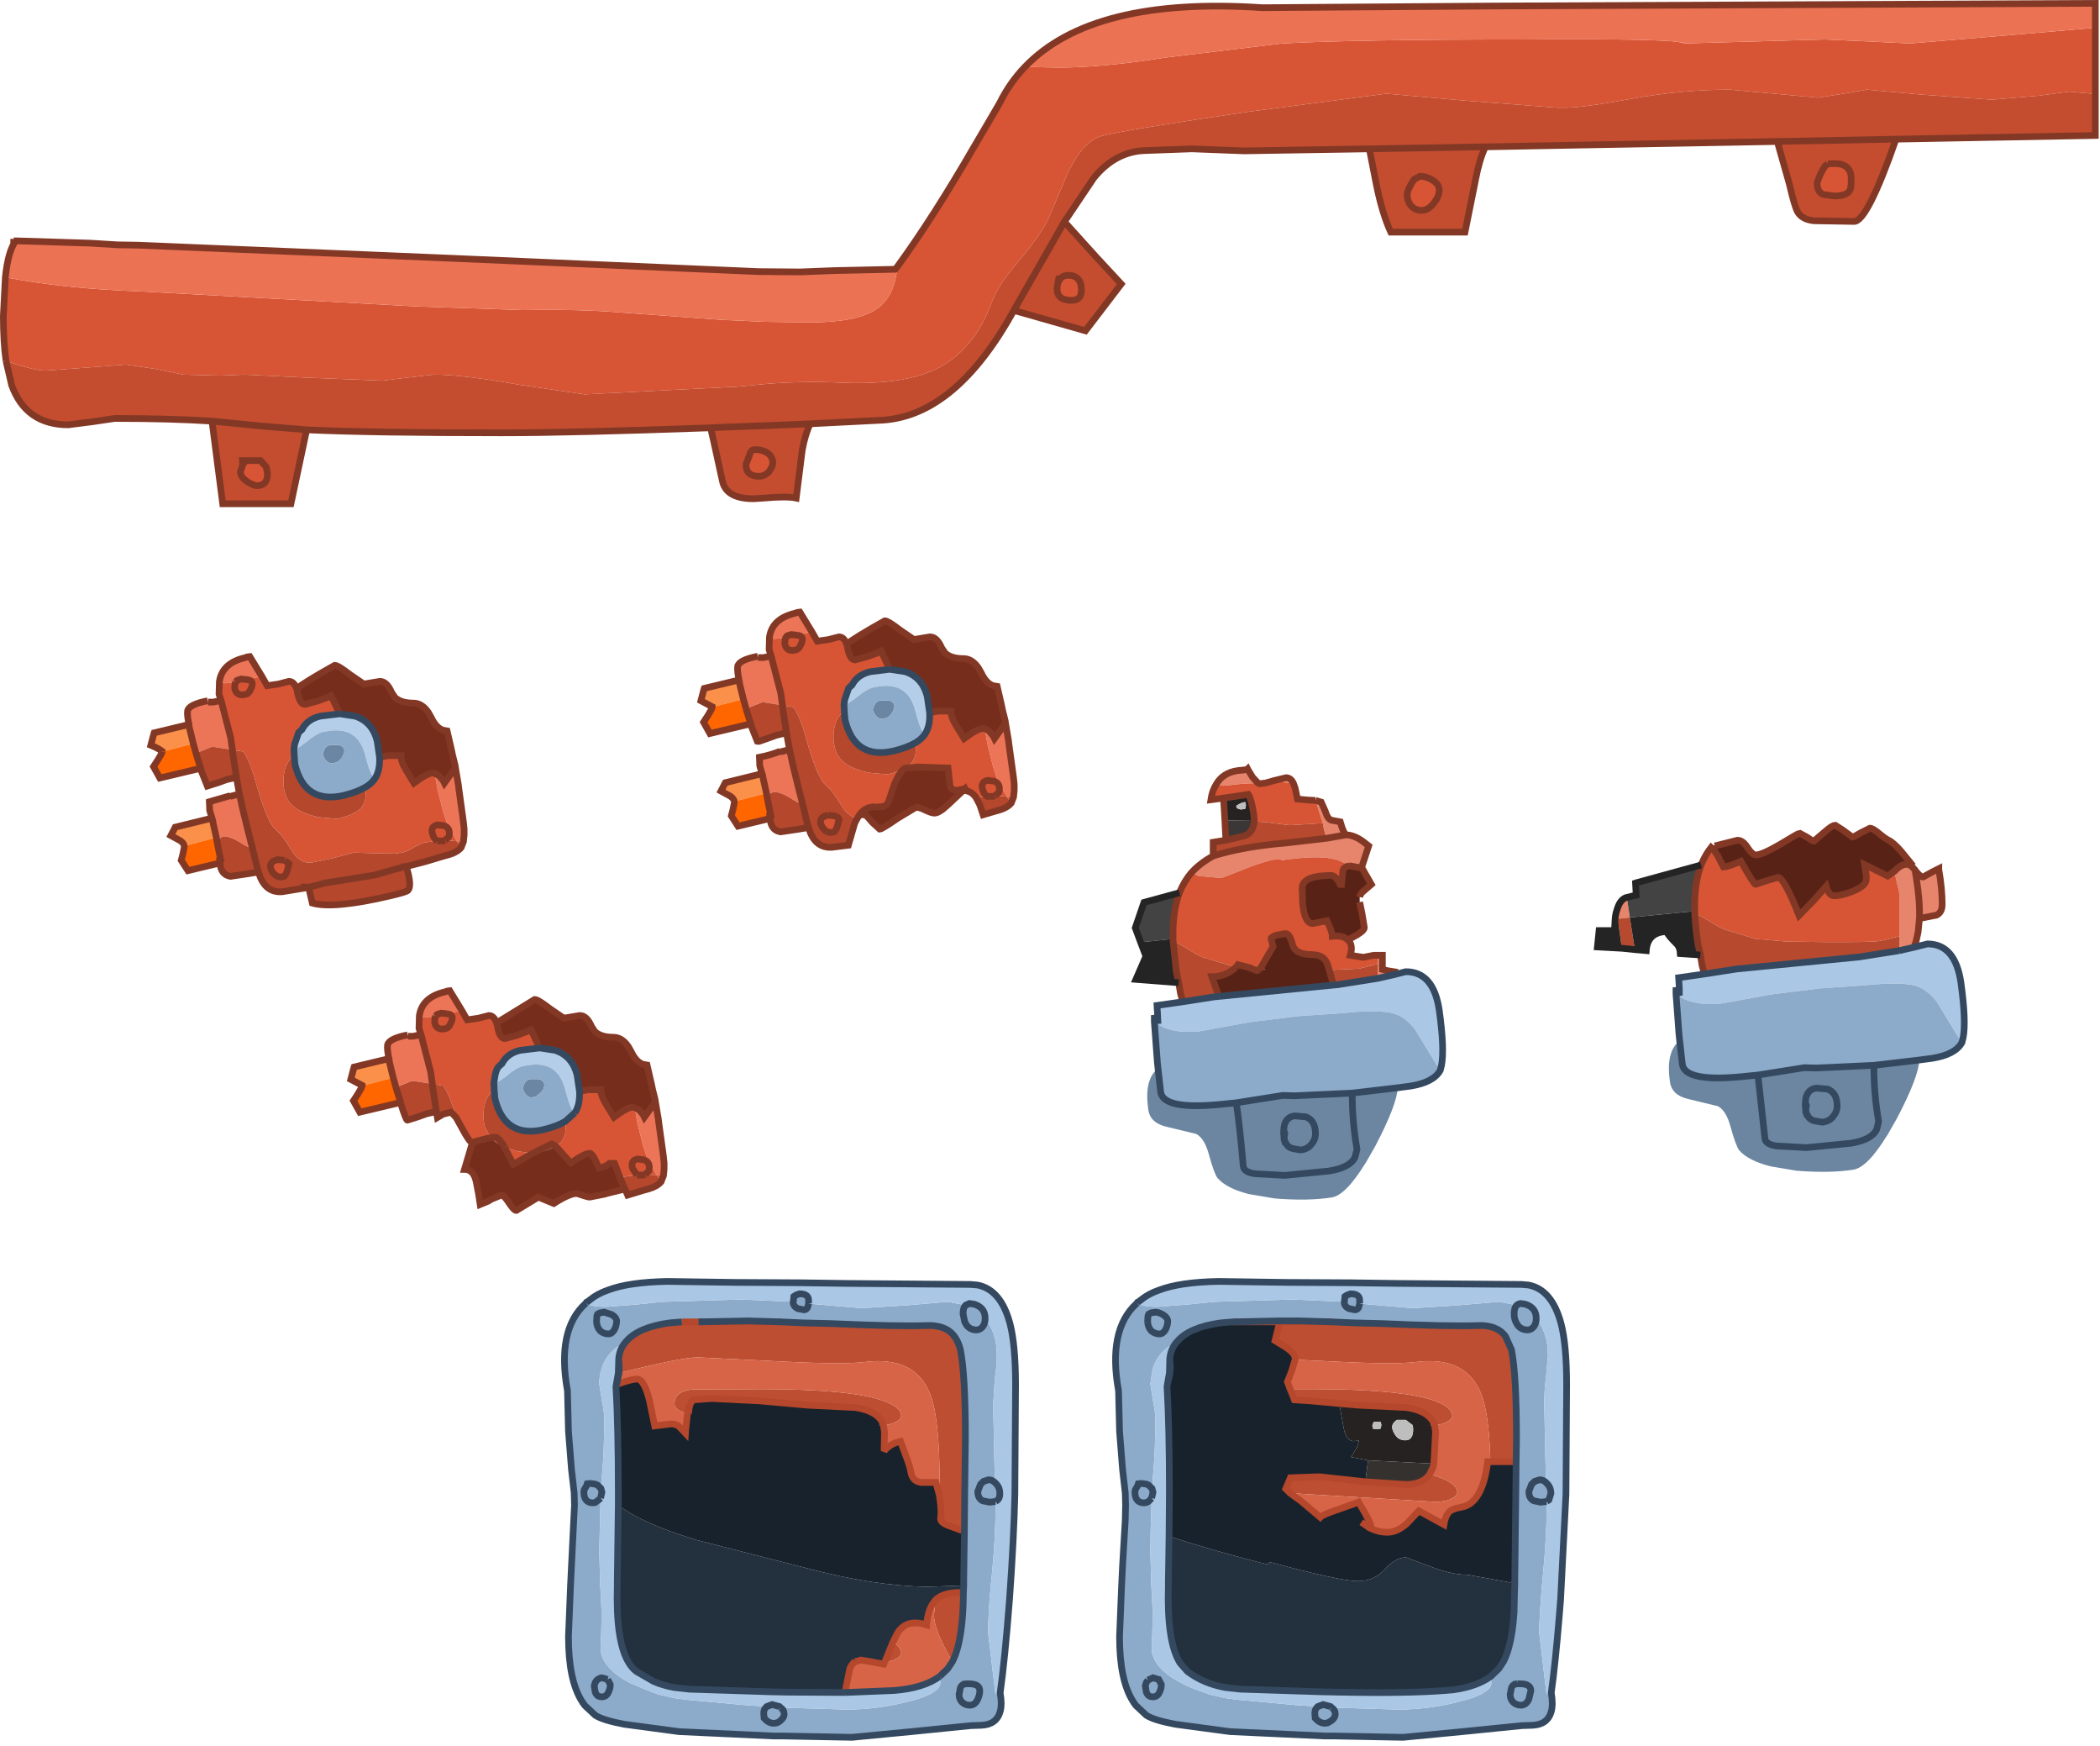 <?xml version="1.0" encoding="utf-8"?>
<svg version="1.1" id="Layer_1"
xmlns="http://www.w3.org/2000/svg"
xmlns:xlink="http://www.w3.org/1999/xlink"
xmlns:author="http://www.sothink.com"
width="314px" height="261px"
xml:space="preserve">
<g id="115" transform="matrix(1, 0, 0, 1, 190.65, 285.8)">
<path style="fill:#D75535;fill-opacity:1" d="M122.65,-271.75L118.75 -272.1L114.25 -271.5L107.2 -270.9L96.8 -271.65L88.5 -272.4L85.05 -271.8L81.15 -271.2L74.6 -271.8L68.05 -272.4Q60.8 -272.4 53.4 -271.05Q45.95 -269.7 43.45 -269.7L42.2 -269.7L28.5 -270.75L16.65 -271.8L-3.95 -269.1Q-22.3 -266.4 -25.85 -265.5Q-28.6 -264.8 -30.9 -260.15L-33.85 -253.2Q-35.05 -250.65 -38.4 -246.7Q-41.45 -243.1 -42.25 -240.9Q-44.95 -233.35 -50.85 -230.55Q-55.85 -228.2 -65 -228.6Q-70.1 -228.85 -75.6 -228.45L-80.45 -228L-103.25 -226.85L-113.1 -228.3Q-121.5 -229.8 -125.8 -229.8L-129.75 -229.35L-133.45 -228.9L-144.8 -229.35L-154.1 -229.8L-157.75 -229.65L-163.25 -229.8L-167.4 -230.65L-171.8 -231.3L-177.65 -230.85L-183.8 -230.4Q-185.6 -230.4 -189.75 -231.85Q-190.15 -234.65 -190.15 -238.55L-189.85 -244.35Q-181.1 -242.65 -169.85 -242.25L-128.5 -240L-112.4 -239.45Q-103.95 -239.6 -98 -239.1L-82.9 -238L-76.35 -237.7L-69.65 -237.6Q-62.7 -237.6 -59.75 -239.5Q-57.2 -241.1 -56.6 -244.9L-56.5 -245.9Q-51.1 -253.3 -44.95 -263.95L-43.45 -266.5L-41.2 -270.35Q-39.7 -273.4 -37.4 -275.8L-32.4 -275.7Q-25.75 -275.7 -16.35 -277.2L1.05 -279.3Q12.2 -279.9 36.5 -279.9L37.45 -279.9Q59 -280.05 60.85 -279.4L61 -279.6L61 -279.3L82.2 -279.9L88.85 -279.6L94.95 -279.3L112.25 -280.75L122.65 -281.65L122.65 -271.75M20.1,-257.8L20.25 -258.1L20.75 -258.95L21.65 -259.45Q22.6 -259.45 23.5 -258.9Q24.55 -258.3 24.55 -257.35Q24.55 -256.45 23.75 -255.45Q22.9 -254.35 21.9 -254.35Q20.9 -254.35 20.25 -255.15Q19.75 -255.85 19.75 -256.65Q19.75 -257.1 20.1 -257.8M83.6,-261.35Q86.15 -261.35 86.15 -259.1Q86.15 -257.7 85.95 -257.35Q85.45 -256.5 83.6 -256.5L81.9 -256.75Q81.05 -257.15 81.05 -258.5L81.45 -259.55L81.85 -260.35L82.25 -261L82.65 -261.3L83.6 -261.35M-153.9,-216.95L-151.7 -216.95L-150.85 -216L-150.65 -215Q-150.65 -213.2 -152.25 -213.2Q-152.7 -213.2 -153.6 -213.75Q-154.7 -214.45 -154.7 -215.25L-154.35 -216.35L-153.9 -216.95M-78.45,-218.15Q-78.25 -218.6 -77.8 -218.6Q-76.7 -218.6 -75.9 -218.1L-75.55 -217.8Q-75.1 -217.3 -75.1 -216.6Q-75.1 -216.05 -75.65 -215.35L-75.75 -215.2Q-76.4 -214.6 -77.15 -214.6Q-79.1 -214.6 -79.1 -216.3L-79.1 -216.4L-78.55 -217.85L-78.45 -218.15M-32.15,-244.1L-32 -244.25Q-31.6 -244.65 -30.95 -244.65Q-28.95 -244.65 -28.95 -242.4Q-28.95 -240.9 -30.45 -240.9Q-32.6 -240.9 -32.6 -242.65L-32.55 -243.1L-32.5 -243.45L-32.15 -244.1" />
<path style="fill:#C44D30;fill-opacity:1" d="M122.65,-265.55L92.85 -265Q88.55 -252.7 86.6 -252.7L80.55 -252.8Q78.8 -253 78.15 -254.1Q77.7 -254.85 76.9 -258.3L75.1 -264.65L44.65 -264.1L31.45 -263.85Q30.55 -261.95 30 -259.05L28.4 -251.1L17.3 -251.1Q16.05 -253.8 15.15 -258.2L14.1 -263.55L-4.65 -263.25L-12.45 -263.55L-19.3 -263.3Q-23.85 -263.2 -27.1 -259.2L-31.5 -252.65L-26.85 -247.5L-23 -243.35L-28.35 -236.35L-39.05 -239.4Q-47.7 -223.75 -58.6 -223L-69.5 -222.45Q-70.25 -220.95 -70.7 -218.5L-71.6 -211.35Q-73 -211.65 -76.4 -211.35L-78 -211.25Q-81.95 -211.25 -82.6 -213.75L-83.95 -219.9L-84.4 -221.85Q-105.15 -221.1 -115.65 -221.1Q-135.05 -221.1 -144.8 -221.55L-147.15 -210.5L-157.35 -210.5L-158.95 -222.85Q-165.1 -223.25 -173.5 -223.25L-176.9 -222.75L-180.45 -222.3Q-186.75 -222.3 -188.9 -228.2L-189.75 -231.85Q-185.6 -230.4 -183.8 -230.4L-177.65 -230.85L-171.8 -231.3L-167.4 -230.65L-163.25 -229.8L-157.75 -229.65L-154.1 -229.8L-144.8 -229.35L-133.45 -228.9L-129.75 -229.35L-125.8 -229.8Q-121.5 -229.8 -113.1 -228.3L-103.25 -226.85L-80.45 -228L-75.6 -228.45Q-70.1 -228.85 -65 -228.6Q-55.85 -228.2 -50.85 -230.55Q-44.95 -233.35 -42.25 -240.9Q-41.45 -243.1 -38.4 -246.7Q-35.05 -250.65 -33.85 -253.2L-30.9 -260.15Q-28.6 -264.8 -25.85 -265.5Q-22.3 -266.4 -3.95 -269.1L16.65 -271.8L28.5 -270.75L42.2 -269.7L43.45 -269.7Q45.95 -269.7 53.4 -271.05Q60.8 -272.4 68.05 -272.4L74.6 -271.8L81.15 -271.2L85.05 -271.8L88.5 -272.4L96.8 -271.65L107.2 -270.9L114.25 -271.5L118.75 -272.1L122.65 -271.75L122.65 -265.55M19.75,-256.65Q19.75 -255.85 20.25 -255.15Q20.9 -254.35 21.9 -254.35Q22.9 -254.35 23.75 -255.45Q24.55 -256.45 24.55 -257.35Q24.55 -258.3 23.5 -258.9Q22.6 -259.45 21.65 -259.45L20.75 -258.95L20.25 -258.1L20.1 -257.8Q19.75 -257.1 19.75 -256.65M82.65,-261.3L82.25 -261L81.85 -260.35L81.45 -259.55L81.05 -258.5Q81.05 -257.15 81.9 -256.75L83.6 -256.5Q85.45 -256.5 85.95 -257.35Q86.15 -257.7 86.15 -259.1Q86.15 -261.35 83.6 -261.35L82.65 -261.3M-154.4,-216.95L-154.35 -216.35L-154.7 -215.25Q-154.7 -214.45 -153.6 -213.75Q-152.7 -213.2 -152.25 -213.2Q-150.65 -213.2 -150.65 -215L-150.85 -216L-151.7 -216.95L-153.9 -216.95L-154.4 -216.95M-78.5,-218.05L-78.55 -217.85L-79.1 -216.4L-79.1 -216.3Q-79.1 -214.6 -77.15 -214.6Q-76.4 -214.6 -75.75 -215.2L-75.65 -215.35Q-75.1 -216.05 -75.1 -216.6Q-75.1 -217.3 -75.55 -217.8L-75.9 -218.1Q-76.7 -218.6 -77.8 -218.6Q-78.25 -218.6 -78.45 -218.15L-78.5 -218.05M-32.35,-244.1L-32.5 -243.45L-32.55 -243.1L-32.6 -242.65Q-32.6 -240.9 -30.45 -240.9Q-28.95 -240.9 -28.95 -242.4Q-28.95 -244.65 -30.95 -244.65Q-31.6 -244.65 -32 -244.25L-32.15 -244.1L-32.35 -244.1" />
<path style="fill:#EC7254;fill-opacity:1" d="M-1.9,-284.65L33 -284.9L122.65 -285.3L122.65 -281.65L112.25 -280.75L94.95 -279.3L88.85 -279.6L82.2 -279.9L61 -279.3L61 -279.6L60.85 -279.4Q59 -280.05 37.45 -279.9L36.5 -279.9Q12.2 -279.9 1.05 -279.3L-16.35 -277.2Q-25.75 -275.7 -32.4 -275.7L-37.4 -275.8Q-27.3 -286.35 -1.9 -284.65M-188.3,-249.8L-177.1 -249.45L-173.1 -249.2L-169.95 -249.15L-122.15 -247.15L-77.25 -245.2L-71.05 -245.15L-65.9 -245.35L-56.8 -245.55L-56.5 -245.9L-56.6 -244.9Q-57.2 -241.1 -59.75 -239.5Q-62.7 -237.6 -69.65 -237.6L-76.35 -237.7L-82.9 -238L-98 -239.1Q-103.95 -239.6 -112.4 -239.45L-128.5 -240L-169.85 -242.25Q-181.1 -242.65 -189.85 -244.35Q-189.45 -248.25 -188.3 -249.8" />
<path style="fill:none;stroke-width:1;stroke-linecap:butt;stroke-linejoin:miter;stroke-miterlimit:3;stroke:#833825;stroke-opacity:1" d="M92.85,-265L122.65 -265.55L122.65 -271.75L122.65 -281.65L122.65 -285.3L33 -284.9L-1.9 -284.65Q-27.3 -286.35 -37.4 -275.8Q-39.7 -273.4 -41.2 -270.35L-43.45 -266.5L-44.95 -263.95Q-51.1 -253.3 -56.5 -245.9M-188.3,-249.8Q-189.45 -248.25 -189.85 -244.35L-190.15 -238.55Q-190.15 -234.65 -189.75 -231.85M75.1,-264.65L76.9 -258.3Q77.7 -254.85 78.15 -254.1Q78.8 -253 80.55 -252.8L86.6 -252.7Q88.55 -252.7 92.85 -265L75.1 -264.65L44.65 -264.1L31.45 -263.85Q30.55 -261.95 30 -259.05L28.4 -251.1L17.3 -251.1Q16.05 -253.8 15.15 -258.2L14.1 -263.55L-4.65 -263.25L-12.45 -263.55L-19.3 -263.3Q-23.85 -263.2 -27.1 -259.2L-31.5 -252.65L-26.85 -247.5L-23 -243.35L-28.35 -236.35L-39.05 -239.4Q-47.7 -223.75 -58.6 -223L-69.5 -222.45Q-70.25 -220.95 -70.7 -218.5L-71.6 -211.35Q-73 -211.65 -76.4 -211.35L-78 -211.25Q-81.95 -211.25 -82.6 -213.75L-83.95 -219.9L-84.4 -221.85Q-105.15 -221.1 -115.65 -221.1Q-135.05 -221.1 -144.8 -221.55L-147.15 -210.5L-157.35 -210.5L-158.95 -222.85Q-165.1 -223.25 -173.5 -223.25L-176.9 -222.75L-180.45 -222.3Q-186.75 -222.3 -188.9 -228.2L-189.75 -231.85M19.75,-256.65Q19.75 -255.85 20.25 -255.15Q20.9 -254.35 21.9 -254.35Q22.9 -254.35 23.75 -255.45Q24.55 -256.45 24.55 -257.35Q24.55 -258.3 23.5 -258.9Q22.6 -259.45 21.65 -259.45L20.75 -258.95L20.25 -258.1L20.1 -257.8Q19.75 -257.1 19.75 -256.65M31.45,-263.85L14.1 -263.55M82.65,-261.3L82.25 -261L81.85 -260.35L81.45 -259.55L81.05 -258.5Q81.05 -257.15 81.9 -256.75L83.6 -256.5Q85.45 -256.5 85.95 -257.35Q86.15 -257.7 86.15 -259.1Q86.15 -261.35 83.6 -261.35L82.65 -261.3M-154.35,-216.35L-154.7 -215.25Q-154.7 -214.45 -153.6 -213.75Q-152.7 -213.2 -152.25 -213.2Q-150.65 -213.2 -150.65 -215L-150.85 -216L-151.7 -216.95L-153.9 -216.95L-154.35 -216.35L-154.4 -216.95L-153.9 -216.95M-144.8,-221.55L-151.95 -222.15L-158.95 -222.85M-84.4,-221.85L-82.3 -221.95L-75.5 -222.2L-69.5 -222.45M-188.6,-250.1L-188.6 -249.8L-188.3 -249.8L-177.1 -249.45L-173.1 -249.2L-169.95 -249.15L-122.15 -247.15L-77.25 -245.2L-71.05 -245.15L-65.9 -245.35L-56.8 -245.55L-56.5 -245.9M-78.55,-217.85L-79.1 -216.4L-79.1 -216.3Q-79.1 -214.6 -77.15 -214.6Q-76.4 -214.6 -75.75 -215.2L-75.65 -215.35Q-75.1 -216.05 -75.1 -216.6Q-75.1 -217.3 -75.55 -217.8L-75.9 -218.1Q-76.7 -218.6 -77.8 -218.6Q-78.25 -218.6 -78.45 -218.15L-78.55 -217.85L-78.5 -218.05L-78.45 -218.15M-32.5,-243.45L-32.55 -243.1L-32.6 -242.65Q-32.6 -240.9 -30.45 -240.9Q-28.95 -240.9 -28.95 -242.4Q-28.95 -244.65 -30.95 -244.65Q-31.6 -244.65 -32 -244.25L-32.15 -244.1L-32.5 -243.45L-32.35 -244.1L-32.15 -244.1M-39.05,-239.4L-39 -239.5L-31.5 -252.65" />
<path style="fill:#EC7558;fill-opacity:1" d="M-161.75,-174.65L-162.35 -177.1L-162.4 -177.5Q-162.7 -179 -162.6 -179.55Q-162.4 -180.5 -159.6 -181.05L-159.55 -180.85L-158.75 -180.85L-157.6 -181.1L-156.2 -175.7L-156.15 -175.5L-155.9 -173.7L-156.1 -173.75L-158.65 -174.15L-159 -174.15L-161.35 -173.2L-161.4 -173.4L-161.65 -174.3L-161.75 -174.65M-157.85,-183.9Q-157.45 -186.7 -153.95 -187.5L-153.7 -187.6L-153.3 -187.65L-151.5 -184.7L-153.05 -184.35L-153.65 -184.2L-154.6 -184.3L-155.2 -184.1L-155.4 -183.85L-157.05 -183.65L-157.85 -183.9M-122.35,-160.05L-123.75 -162.55L-123.9 -163L-124.4 -164.5L-125.05 -167.1L-125.2 -167.65L-125.65 -170.2L-124.95 -169.8L-124.4 -169.15L-124.2 -168.75L-122.8 -170.7L-122.55 -171.05L-122.1 -168.4L-122.05 -167.95L-121.45 -163.6L-121.35 -162.85L-121.25 -161.9L-121.25 -161L-121.35 -160L-122.35 -160.05M-158.95,-163.5L-159.25 -164.5L-159.3 -164.7L-159.35 -165.95L-156.25 -166.85L-156.25 -166.75L-154.85 -167.1L-154.3 -164.6L-153.5 -161.35L-152.9 -159Q-153.7 -159.15 -154.7 -159.85L-155.6 -160.35L-156.35 -160.65L-157.2 -160.8L-158.25 -160.25L-158.3 -160.6L-158.95 -163.5M-40.1,-166.7L-41.5 -169.2L-41.65 -169.65L-42.15 -171.15L-42.8 -173.75L-42.95 -174.3L-43.4 -176.85Q-43.1 -176.8 -42.7 -176.45L-42.15 -175.8L-41.95 -175.4L-40.55 -177.35L-40.3 -177.7L-39.85 -175.05L-39.8 -174.6L-39.2 -170.25L-39.1 -169.5L-39 -168.55L-39 -167.65L-39.1 -166.65L-40.1 -166.7M-76.05,-167.25L-76.7 -170.15L-77 -171.15L-77.05 -171.35L-77.1 -172.6Q-75.35 -172.95 -74 -173.5L-74 -173.4L-72.6 -173.75L-72.05 -171.25L-71.25 -168L-70.65 -165.65Q-71.45 -165.8 -72.45 -166.5L-73.35 -167L-74.1 -167.3L-74.95 -167.45L-76 -166.9L-76.05 -167.25M-79.5,-181.3L-80.1 -183.75L-80.15 -184.15Q-80.45 -185.65 -80.35 -186.2Q-80.15 -187.15 -77.35 -187.7L-77.3 -187.5L-76.5 -187.5L-75.35 -187.75L-73.95 -182.35L-73.9 -182.15L-73.65 -180.35L-73.85 -180.4L-76.4 -180.8L-76.75 -180.8L-79.1 -179.85L-79.15 -180.05L-79.4 -180.95L-79.5 -181.3M-74.8,-190.3Q-75.3 -190.35 -75.6 -190.55Q-75.2 -193.35 -71.7 -194.15L-71.45 -194.25L-71.05 -194.3L-69.25 -191.35L-70.8 -191L-71.4 -190.85L-72.35 -190.95L-72.95 -190.75L-73.15 -190.5L-74.8 -190.3M-123.15,-134.4L-123.75 -134.25L-124.7 -134.35L-125.3 -134.15L-125.5 -133.9L-127.15 -133.7Q-127.65 -133.75 -127.95 -133.95Q-127.55 -136.75 -124.05 -137.55L-123.8 -137.65L-123.4 -137.7L-121.6 -134.75L-123.15 -134.4M-92.45,-110.1L-93.85 -112.6L-94 -113.05L-94.5 -114.55L-95.15 -117.15L-95.3 -117.7L-95.75 -120.25L-95.05 -119.85L-94.5 -119.2L-94.3 -118.8L-92.9 -120.75L-92.65 -121.1L-92.2 -118.45L-92.15 -118L-91.55 -113.65L-91.45 -112.9L-91.35 -111.95L-91.35 -111.05L-91.45 -110.05L-92.45 -110.1M-126.3,-125.75L-126.25 -125.55L-126 -123.75L-126.2 -123.8L-128.75 -124.2L-129.1 -124.2L-131.45 -123.25L-131.5 -123.45L-131.75 -124.35L-131.85 -124.7L-132.45 -127.15L-132.5 -127.55Q-132.8 -129.05 -132.7 -129.6Q-132.5 -130.55 -129.7 -131.1L-129.65 -130.9L-128.85 -130.9L-127.7 -131.15L-126.3 -125.75" />
<path style="fill:#D75535;fill-opacity:1" d="M-124.4,-160.1L-125.3 -160.1L-127.25 -159.85L-128.65 -159.2Q-129.65 -158.55 -130.3 -158.4L-131.6 -158.2L-134.4 -158.25L-137.75 -158.35L-140.95 -157.5L-144.1 -156.85Q-145.85 -156.7 -147 -158.6Q-148.5 -161.05 -149.05 -161.4L-149.8 -162.15Q-151.05 -163.95 -152.45 -169.05Q-153.2 -171.8 -154.25 -173.45L-155.9 -173.7L-156.15 -175.5L-156.2 -175.7L-157.6 -181.1L-157.9 -182.05L-157.85 -183.9L-157.05 -183.65L-155.4 -183.85L-155.2 -184.1L-154.6 -184.3L-153.65 -184.2L-153.05 -184.35L-151.5 -184.7L-150.7 -183.3L-149 -183.55L-147.45 -183.95Q-146.7 -183.95 -146.3 -182.85L-146.25 -182.75L-146.15 -182.2Q-145.8 -180.5 -145.05 -180.5L-143.2 -181Q-141.6 -181.55 -141.15 -181.8L-139.85 -179.1L-142.75 -178.75Q-144.7 -178.3 -145.5 -176.75L-146 -176.3L-146.6 -174.55L-146.7 -173.8L-146.65 -172.75Q-147.6 -172.3 -148.05 -170.75Q-148.5 -169 -148.05 -167.3Q-147.5 -164.9 -144 -163.9L-143.1 -163.65L-140.2 -163.4Q-137.7 -164 -136.6 -165.05L-136.5 -165.25Q-135.75 -166.3 -136.05 -168.1Q-135.1 -168.65 -134.6 -169.4Q-133.8 -170.6 -133.9 -172.6L-132.65 -172.85L-130.7 -172.85Q-130.75 -172 -129.85 -170.55L-128.75 -168.75Q-126.75 -170.25 -125.9 -170.25L-125.65 -170.2L-125.2 -167.65L-125.05 -167.1L-124.4 -164.5L-123.9 -163L-123.75 -162.55L-122.35 -160.05L-122.75 -160.1L-124.1 -160.2L-124.4 -160.1M-121.35,-160L-121.7 -159.1L-122.35 -160.05L-121.35 -160M-47.6,-167.65Q-48.4 -167.7 -48.6 -168.35L-48.9 -171L-53.45 -171.15L-55.35 -170.95Q-56 -170.6 -56.85 -168.75L-57.8 -165.95Q-58.05 -165.45 -58.5 -165.25L-59.6 -165.15Q-61.4 -165.4 -62.45 -163.5Q-63.8 -163.7 -64.75 -165.25Q-66.25 -167.7 -66.8 -168.05L-67.55 -168.8Q-68.8 -170.6 -70.2 -175.7Q-70.95 -178.45 -72 -180.1L-73.65 -180.35L-73.9 -182.15L-73.95 -182.35L-75.35 -187.75L-75.65 -188.7L-75.6 -190.55Q-75.3 -190.35 -74.8 -190.3L-73.15 -190.5L-72.95 -190.75L-72.35 -190.95L-71.4 -190.85L-70.8 -191L-69.25 -191.35L-68.45 -189.95L-66.75 -190.2L-65.2 -190.6Q-64.45 -190.6 -64.05 -189.5L-64 -189.4L-63.9 -188.85Q-63.55 -187.15 -62.8 -187.15L-60.95 -187.65Q-59.35 -188.2 -58.9 -188.45L-57.6 -185.75L-60.5 -185.4Q-62.45 -184.95 -63.25 -183.4L-63.75 -182.95L-64.35 -181.2L-64.45 -180.45L-64.4 -179.4Q-65.35 -178.95 -65.8 -177.4Q-66.25 -175.65 -65.8 -173.95Q-65.25 -171.55 -61.75 -170.55L-60.85 -170.3L-57.95 -170.05Q-55.45 -170.65 -54.35 -171.7L-54.25 -171.9Q-53.5 -172.95 -53.8 -174.75Q-52.85 -175.3 -52.35 -176.05Q-51.55 -177.25 -51.65 -179.25L-50.4 -179.5L-48.45 -179.5Q-48.5 -178.65 -47.6 -177.2L-46.5 -175.4Q-44.5 -176.9 -43.65 -176.9L-43.4 -176.85L-42.95 -174.3L-42.8 -173.75L-42.15 -171.15L-41.65 -169.65L-41.5 -169.2L-40.1 -166.7L-39.1 -166.65L-39.45 -165.75L-40.1 -166.7L-40.5 -166.75L-41.85 -166.85L-42.15 -166.75L-43.05 -166.75L-44.7 -166.55Q-45.3 -167.45 -46.2 -167.6L-46.35 -167.9L-47.6 -167.65M-52.85,-164.95L-53.9 -165L-53.55 -165.15L-52.85 -164.95M-65.85,-163.85Q-65.3 -163.65 -65.2 -163.35Q-65.55 -161.5 -66.05 -161.4Q-67.15 -161.15 -67.8 -162.35Q-68.4 -163.6 -66.85 -163.95L-65.85 -163.85M-147.45,-156.7Q-147.8 -154.85 -148.3 -154.75Q-149.4 -154.5 -150.05 -155.7Q-150.65 -156.95 -149.1 -157.3L-148.1 -157.2L-147.45 -156.7M-117.3,-115.75L-118.7 -115.4L-120 -115.05L-120.1 -115.05Q-120.45 -115.05 -121.65 -117.3L-122.45 -118.75L-122.55 -119.1Q-123.3 -121.85 -124.35 -123.5L-126 -123.75L-126.25 -125.55L-126.3 -125.75L-127.7 -131.15L-128 -132.1L-127.95 -133.95Q-127.65 -133.75 -127.15 -133.7L-125.5 -133.9L-125.3 -134.15L-124.7 -134.35L-123.75 -134.25L-123.15 -134.4L-121.6 -134.75L-120.8 -133.35L-119.1 -133.6L-117.55 -134Q-116.8 -134 -116.4 -132.9L-116.35 -132.8L-116.25 -132.25Q-115.9 -130.55 -115.15 -130.55L-113.3 -131.05L-111.25 -131.85L-109.95 -129.15L-112.85 -128.8Q-114.8 -128.35 -115.6 -126.8L-116.1 -126.35Q-116.55 -125.8 -116.7 -124.6L-116.8 -123.85L-116.75 -122.8Q-117.7 -122.35 -118.15 -120.8Q-118.6 -119.05 -118.15 -117.35L-117.3 -115.75M-91.45,-110.05L-91.8 -109.15L-92.45 -110.1L-91.45 -110.05M-94.5,-110.15L-95.4 -110.15L-97.35 -109.9L-97.9 -109.65L-98.75 -111.9L-99.5 -111.9Q-99.7 -111.7 -100.2 -111.45L-101.1 -111.2L-101.65 -112.4Q-102.15 -113.4 -102.45 -113.4Q-103.25 -113.4 -105.3 -111.95L-107.55 -114.45L-106.7 -115.1L-106.6 -115.3Q-105.85 -116.35 -106.15 -118.15L-104.7 -119.45Q-103.9 -120.65 -104 -122.65L-102.75 -122.9L-100.8 -122.9Q-100.85 -122.05 -99.95 -120.6L-98.85 -118.8Q-96.85 -120.3 -96 -120.3L-95.75 -120.25L-95.3 -117.7L-95.15 -117.15L-94.5 -114.55L-94 -113.05L-93.85 -112.6L-92.45 -110.1L-92.85 -110.15L-94.2 -110.25L-94.5 -110.15M-111,-113.4L-113.9 -111.75L-115.2 -114.3L-115.2 -114.35L-114.1 -113.95L-113.2 -113.7L-111 -113.4" />
<path style="fill:#FA9049;fill-opacity:1" d="M-162.35,-177.1L-161.75 -174.65L-166.4 -173.45L-166.4 -173.5Q-166.9 -173.9 -168.1 -174.4L-167.65 -176.1L-167.6 -176.25L-162.4 -177.5L-162.35 -177.1M-158.3,-160.6L-163.1 -159.35Q-163.25 -159.95 -164 -160.3L-165.1 -160.9L-164.45 -162.15L-158.95 -163.5L-158.3 -160.6M-80.85,-166Q-81 -166.6 -81.75 -166.95L-82.85 -167.55L-82.2 -168.8L-76.7 -170.15L-76.05 -167.25L-80.85 -166M-84.15,-180.1L-84.15 -180.15L-85.85 -181.05L-85.4 -182.75L-85.35 -182.9L-80.15 -184.15L-80.1 -183.75L-79.5 -181.3L-84.15 -180.1M-136.5,-123.5L-136.5 -123.55L-138.2 -124.45L-137.75 -126.15L-137.7 -126.3L-132.5 -127.55L-132.45 -127.15L-131.85 -124.7L-136.5 -123.5" />
<path style="fill:#B4472C;fill-opacity:1" d="M-121.7,-159.1Q-122.3 -158.4 -123.5 -158.05L-124.4 -157.8L-127.25 -156.95L-129.6 -156.35L-129.95 -156.3L-129.8 -155.9Q-129.05 -153.35 -129.65 -152.7Q-129.9 -152.45 -132.25 -151.9Q-140.75 -149.9 -143.95 -150.8L-144.5 -153.15L-148.45 -152.5Q-151.1 -152.3 -152 -155.45L-153.5 -155.2L-156.2 -154.8Q-157.65 -155.05 -157.75 -156.8L-157.8 -157.25L-157.65 -157.3L-158 -158.95L-158.25 -160.25L-157.2 -160.8L-156.35 -160.65L-155.6 -160.35L-154.7 -159.85Q-153.7 -159.15 -152.9 -159L-153.5 -161.35L-154.3 -164.6L-154.85 -167.1L-155.3 -169.6L-156.8 -169.25L-158.05 -168.8L-159.65 -168.3L-160.55 -170.55L-160.65 -170.95L-161.35 -173.2L-159 -174.15L-158.65 -174.15L-156.1 -173.75L-155.9 -173.7L-154.25 -173.45Q-153.2 -171.8 -152.45 -169.05Q-151.05 -163.95 -149.8 -162.15L-149.05 -161.4Q-148.5 -161.05 -147 -158.6Q-145.85 -156.7 -144.1 -156.85L-140.95 -157.5L-137.75 -158.35L-134.4 -158.25L-131.6 -158.2L-130.3 -158.4Q-129.65 -158.55 -128.65 -159.2L-127.25 -159.85L-125.3 -160.1L-124.4 -160.1L-124.1 -160.2L-122.75 -160.1L-122.35 -160.05L-121.7 -159.1M-43.05,-166.75L-42.15 -166.75L-41.85 -166.85L-40.5 -166.75L-40.1 -166.7L-39.45 -165.75Q-40.05 -165.05 -41.25 -164.7L-42.15 -164.45L-43.65 -164L-44.15 -165.5L-44.7 -166.55L-43.05 -166.75M-76,-166.9L-74.95 -167.45L-74.1 -167.3L-73.35 -167L-72.45 -166.5Q-71.45 -165.8 -70.65 -165.65L-71.25 -168L-72.05 -171.25L-72.6 -173.75L-73.05 -176.25L-74.55 -175.9L-75.8 -175.45Q-77.25 -174.9 -77.4 -174.95L-78.3 -177.2L-78.4 -177.6L-79.1 -179.85L-76.75 -180.8L-76.4 -180.8L-73.85 -180.4L-73.65 -180.35L-72 -180.1Q-70.95 -178.45 -70.2 -175.7Q-68.8 -170.6 -67.55 -168.8L-66.8 -168.05Q-66.25 -167.7 -64.75 -165.25Q-63.8 -163.7 -62.45 -163.5L-62.85 -162.75L-63.8 -159.45L-66.2 -159.15Q-68.85 -158.95 -69.75 -162.1L-71.25 -161.85L-73.95 -161.45Q-75.4 -161.7 -75.5 -163.45L-75.55 -163.9L-75.4 -163.95L-75.75 -165.6L-76 -166.9M-54.25,-171.9L-54.35 -171.7Q-55.45 -170.65 -57.95 -170.05L-60.85 -170.3L-61.75 -170.55Q-65.25 -171.55 -65.8 -173.95Q-66.25 -175.65 -65.8 -177.4Q-65.35 -178.95 -64.4 -179.4L-64.3 -178.2Q-62.85 -172.2 -57 -173.55Q-55 -174.05 -53.8 -174.75Q-53.5 -172.95 -54.25 -171.9M-66.85,-163.95Q-68.4 -163.6 -67.8 -162.35Q-67.15 -161.15 -66.05 -161.4Q-65.55 -161.5 -65.2 -163.35Q-65.3 -163.65 -65.85 -163.85L-66.85 -163.95M-136.5,-165.25L-136.6 -165.05Q-137.7 -164 -140.2 -163.4L-143.1 -163.65L-144 -163.9Q-147.5 -164.9 -148.05 -167.3Q-148.5 -169 -148.05 -170.75Q-147.6 -172.3 -146.65 -172.75L-146.55 -171.55Q-145.1 -165.55 -139.25 -166.9Q-137.25 -167.4 -136.05 -168.1Q-135.75 -166.3 -136.5 -165.25M-148.1,-157.2L-149.1 -157.3Q-150.65 -156.95 -150.05 -155.7Q-149.4 -154.5 -148.3 -154.75Q-147.8 -154.85 -147.45 -156.7L-148.1 -157.2M-144.55,-153.2L-144.5 -153.15L-144.35 -153.2L-144.55 -153.2M-97.35,-108.35L-97.9 -109.65L-97.35 -109.9L-95.4 -110.15L-94.5 -110.15L-94.2 -110.25L-92.85 -110.15L-92.45 -110.1L-91.8 -109.15Q-92.4 -108.45 -93.6 -108.1L-94.5 -107.85L-96.8 -107.15L-97.2 -108.05L-97.35 -108.35M-131.45,-123.25L-129.1 -124.2L-128.75 -124.2L-126.2 -123.8L-126 -123.75L-124.35 -123.5Q-123.3 -121.85 -122.55 -119.1L-122.45 -118.75L-123.2 -119.55L-124.4 -119.25L-125.25 -118.75L-125.4 -119.65L-126.9 -119.3L-128.15 -118.85L-129.75 -118.35Q-129.95 -118.4 -130.65 -120.6L-130.75 -121L-131.45 -123.25M-113.2,-113.7L-114.1 -113.95L-115.2 -114.35Q-116.55 -114.9 -117.3 -115.75L-118.15 -117.35Q-118.6 -119.05 -118.15 -120.8Q-117.7 -122.35 -116.75 -122.8L-116.65 -121.6Q-115.2 -115.6 -109.35 -116.95Q-107.35 -117.45 -106.15 -118.15Q-105.85 -116.35 -106.6 -115.3L-106.7 -115.1L-107.55 -114.45Q-108.6 -113.85 -110.3 -113.45L-111 -113.4L-113.2 -113.7" />
<path style="fill:#FF6600;fill-opacity:1" d="M-160.65,-170.95L-166.75 -169.5L-167.7 -171.2L-167.05 -172.2Q-166.45 -173.15 -166.4 -173.45L-161.75 -174.65L-161.65 -174.3L-161.4 -173.4L-161.35 -173.2L-160.65 -170.95M-158.3,-160.6L-158.25 -160.25L-158 -158.95L-157.65 -157.3L-157.8 -157.25L-157.75 -156.8L-162.55 -155.65L-163.55 -157.2L-163.3 -158.15L-163.1 -159.15L-163.1 -159.35L-158.3 -160.6M-76.05,-167.25L-76 -166.9L-75.75 -165.6L-75.4 -163.95L-75.55 -163.9L-75.5 -163.45L-80.3 -162.3L-81.3 -163.85L-81.05 -164.8L-80.85 -165.8L-80.85 -166L-76.05 -167.25M-79.5,-181.3L-79.4 -180.95L-79.15 -180.05L-79.1 -179.85L-78.4 -177.6L-84.5 -176.15L-85.45 -177.85L-84.8 -178.85Q-84.2 -179.8 -84.15 -180.1L-79.5 -181.3M-130.75,-121L-136.85 -119.55L-137.8 -121.25L-137.15 -122.25Q-136.55 -123.2 -136.5 -123.5L-131.85 -124.7L-131.75 -124.35L-131.5 -123.45L-131.45 -123.25L-130.75 -121" />
<path style="fill:#B4CEE9;fill-opacity:1" d="M-64.35,-181.2L-63.75 -182.95L-63.25 -183.4Q-62.45 -184.95 -60.5 -185.4L-57.6 -185.75L-55.3 -185.4Q-52.7 -184.55 -52 -181.65L-51.65 -179.25Q-51.55 -177.25 -52.35 -176.05L-52.75 -176.55Q-53.15 -177.1 -53.8 -179.6Q-54.9 -183.8 -59.15 -183.2L-60.05 -183.05Q-61.1 -182.8 -62.45 -181.65Q-63.8 -180.6 -64.2 -180.5L-64.45 -180.45L-64.35 -181.2M-146.6,-174.55L-146 -176.3L-145.5 -176.75Q-144.7 -178.3 -142.75 -178.75L-139.85 -179.1L-137.55 -178.75Q-134.95 -177.9 -134.25 -175L-133.9 -172.6Q-133.8 -170.6 -134.6 -169.4L-135 -169.9Q-135.4 -170.45 -136.05 -172.95Q-137.15 -177.15 -141.4 -176.55L-142.3 -176.4Q-143.35 -176.15 -144.7 -175Q-146.05 -173.95 -146.45 -173.85L-146.7 -173.8L-146.6 -174.55M-116.7,-124.6Q-116.55 -125.8 -116.1 -126.35L-115.6 -126.8Q-114.8 -128.35 -112.85 -128.8L-109.95 -129.15L-107.65 -128.8Q-105.05 -127.95 -104.35 -125.05L-104 -122.65Q-103.9 -120.65 -104.7 -119.45L-105.1 -119.95Q-105.5 -120.5 -106.15 -123Q-107.25 -127.2 -111.5 -126.6L-112.4 -126.45Q-113.45 -126.2 -114.8 -125.05Q-116.15 -124 -116.55 -123.9L-116.8 -123.85L-116.7 -124.6" />
<path style="fill:#6A86A3;fill-opacity:1" d="M-60,-180.15Q-59.75 -180.95 -59 -181.1L-57.85 -181.1Q-57.1 -180.95 -56.95 -180.5Q-56.8 -179.9 -57.3 -179.2Q-57.65 -178.6 -58.2 -178.45L-58.95 -178.35Q-59.75 -178.5 -60.15 -179.7L-60 -180.15M-139.2,-173.85Q-139.05 -173.25 -139.55 -172.55Q-139.9 -171.95 -140.45 -171.8L-141.2 -171.7Q-142 -171.85 -142.4 -173.05L-142.25 -173.5Q-142 -174.3 -141.25 -174.45L-140.1 -174.45Q-139.35 -174.3 -139.2 -173.85M-110.2,-124.5Q-109.45 -124.35 -109.3 -123.9Q-109.15 -123.3 -109.65 -122.6L-110.55 -121.85L-111.3 -121.75Q-112.1 -121.9 -112.5 -123.1L-112.35 -123.55Q-112.1 -124.35 -111.35 -124.5L-110.2 -124.5" />
<path style="fill:#8CAAC9;fill-opacity:1" d="M-60.15,-179.7Q-59.75 -178.5 -58.95 -178.35L-58.2 -178.45Q-57.65 -178.6 -57.3 -179.2Q-56.8 -179.9 -56.95 -180.5Q-57.1 -180.95 -57.85 -181.1L-59 -181.1Q-59.75 -180.95 -60 -180.15L-60.15 -179.7M-64.45,-180.45L-64.2 -180.5Q-63.8 -180.6 -62.45 -181.65Q-61.1 -182.8 -60.05 -183.05L-59.15 -183.2Q-54.9 -183.8 -53.8 -179.6Q-53.15 -177.1 -52.75 -176.55L-52.35 -176.05Q-52.85 -175.3 -53.8 -174.75Q-55 -174.05 -57 -173.55Q-62.85 -172.2 -64.3 -178.2L-64.4 -179.4L-64.45 -180.45M-140.1,-174.45L-141.25 -174.45Q-142 -174.3 -142.25 -173.5L-142.4 -173.05Q-142 -171.85 -141.2 -171.7L-140.45 -171.8Q-139.9 -171.95 -139.55 -172.55Q-139.05 -173.25 -139.2 -173.85Q-139.35 -174.3 -140.1 -174.45M-136.05,-168.1Q-137.25 -167.4 -139.25 -166.9Q-145.1 -165.55 -146.55 -171.55L-146.65 -172.75L-146.7 -173.8L-146.45 -173.85Q-146.05 -173.95 -144.7 -175Q-143.35 -176.15 -142.3 -176.4L-141.4 -176.55Q-137.15 -177.15 -136.05 -172.95Q-135.4 -170.45 -135 -169.9L-134.6 -169.4Q-135.1 -168.65 -136.05 -168.1M-106.15,-118.15Q-107.35 -117.45 -109.35 -116.95Q-115.2 -115.6 -116.65 -121.6L-116.75 -122.8L-116.8 -123.85L-116.55 -123.9Q-116.15 -124 -114.8 -125.05Q-113.45 -126.2 -112.4 -126.45L-111.5 -126.6Q-107.25 -127.2 -106.15 -123Q-105.5 -120.5 -105.1 -119.95L-104.7 -119.45L-106.15 -118.15M-111.35,-124.5Q-112.1 -124.35 -112.35 -123.55L-112.5 -123.1Q-112.1 -121.9 -111.3 -121.75L-110.55 -121.85L-109.65 -122.6Q-109.15 -123.3 -109.3 -123.9Q-109.45 -124.35 -110.2 -124.5L-111.35 -124.5" />
<path style="fill:#772D1B;fill-opacity:1" d="M-122.8,-170.7L-124.2 -168.75L-124.4 -169.15L-124.95 -169.8L-125.65 -170.2L-125.9 -170.25Q-126.75 -170.25 -128.75 -168.75L-129.85 -170.55Q-130.75 -172 -130.7 -172.85L-132.65 -172.85L-133.9 -172.6L-134.25 -175Q-134.95 -177.9 -137.55 -178.75L-139.85 -179.1L-141.15 -181.8Q-141.6 -181.55 -143.2 -181L-145.05 -180.5Q-145.8 -180.5 -146.15 -182.2L-146.25 -182.75L-146.3 -182.85Q-145.15 -183.8 -140.6 -186.35Q-140.1 -186.35 -138.3 -184.95L-136.25 -183.55L-133.85 -183.95Q-132.8 -183.95 -132.1 -182.3L-131.6 -181.55Q-130.7 -180.7 -128.85 -180.7Q-127.55 -180.7 -126.6 -179.3L-126.2 -178.6Q-125.45 -177 -124.4 -176.65L-123.8 -176.55L-123.2 -173.95L-123.1 -173.5L-123 -173L-122.6 -171.4L-122.55 -171.05L-122.8 -170.7M-53.55,-165.15L-53.9 -165L-56.4 -163.5Q-58.8 -161.85 -59.1 -161.85L-60.2 -162.85L-60.85 -163.6L-61.85 -163.5L-62.45 -163.5Q-61.4 -165.4 -59.6 -165.15L-58.5 -165.25Q-58.05 -165.45 -57.8 -165.95L-56.85 -168.75Q-56 -170.6 -55.35 -170.95L-53.45 -171.15L-48.9 -171L-48.6 -168.35Q-48.4 -167.7 -47.6 -167.65L-46.35 -167.9L-48.85 -165.55L-49.65 -164.85Q-50.45 -164.25 -50.9 -164.25Q-51.35 -164.25 -52.3 -164.7L-52.85 -164.95L-53.55 -165.15M-43.65,-176.9Q-44.5 -176.9 -46.5 -175.4L-47.6 -177.2Q-48.5 -178.65 -48.45 -179.5L-50.4 -179.5L-51.65 -179.25L-52 -181.65Q-52.7 -184.55 -55.3 -185.4L-57.6 -185.75L-58.9 -188.45Q-59.35 -188.2 -60.95 -187.65L-62.8 -187.15Q-63.55 -187.15 -63.9 -188.85L-64 -189.4L-64.05 -189.5Q-62.9 -190.45 -58.35 -193Q-57.85 -193 -56.05 -191.6L-54 -190.2L-51.6 -190.6Q-50.55 -190.6 -49.85 -188.95L-49.35 -188.2Q-48.45 -187.35 -46.6 -187.35Q-45.3 -187.35 -44.35 -185.95L-43.95 -185.25Q-43.2 -183.65 -42.15 -183.3L-41.55 -183.2L-40.95 -180.6L-40.85 -180.15L-40.75 -179.65L-40.35 -178.05L-40.3 -177.7L-40.55 -177.35L-41.95 -175.4L-42.15 -175.8L-42.7 -176.45Q-43.1 -176.8 -43.4 -176.85L-43.65 -176.9M-92.9,-120.75L-94.3 -118.8L-94.5 -119.2L-95.05 -119.85L-95.75 -120.25L-96 -120.3Q-96.85 -120.3 -98.85 -118.8L-99.95 -120.6Q-100.85 -122.05 -100.8 -122.9L-102.75 -122.9L-104 -122.65L-104.35 -125.05Q-105.05 -127.95 -107.65 -128.8L-109.95 -129.15L-111.25 -131.85L-113.3 -131.05L-115.15 -130.55Q-115.9 -130.55 -116.25 -132.25L-116.35 -132.8L-116.4 -132.9L-110.7 -136.4Q-110.2 -136.4 -108.4 -135L-106.35 -133.6L-103.95 -134Q-102.9 -134 -102.2 -132.35L-101.7 -131.6Q-100.8 -130.75 -98.95 -130.75Q-97.65 -130.75 -96.7 -129.35L-96.3 -128.65Q-95.55 -127.05 -94.5 -126.7L-93.9 -126.6L-93.3 -124L-93.2 -123.55L-93.1 -123.05L-92.7 -121.45L-92.65 -121.1L-92.9 -120.75M-97.2,-108.05L-97.65 -107.95L-99.9 -107.4L-100.2 -107.3L-102.5 -106.85Q-102.75 -106.85 -104.4 -107.4Q-105.5 -107.4 -107.85 -105.9L-110.15 -106.85L-111.8 -105.85L-113.45 -104.85Q-113.8 -104.85 -114.55 -106Q-115.3 -107.15 -115.7 -107.15L-117.15 -106.55L-117.65 -106.25L-118.85 -105.75L-119.1 -107.35L-119.4 -108.9Q-119.75 -111 -121.2 -111L-120 -115.05L-118.7 -115.4L-117.3 -115.75Q-116.55 -114.9 -115.2 -114.35L-115.2 -114.3L-113.9 -111.75L-111 -113.4L-110.3 -113.45Q-108.6 -113.85 -107.55 -114.45L-105.3 -111.95Q-103.25 -113.4 -102.45 -113.4Q-102.15 -113.4 -101.65 -112.4L-101.1 -111.2L-100.2 -111.45Q-99.7 -111.7 -99.5 -111.9L-98.75 -111.9L-97.9 -109.65L-97.35 -108.35L-97.2 -108.05" />
<path style="fill:none;stroke-width:1;stroke-linecap:butt;stroke-linejoin:miter;stroke-miterlimit:3;stroke:#833825;stroke-opacity:1" d="M-159.55,-180.85L-158.75 -180.85L-157.6 -181.1L-157.9 -182.05L-157.85 -183.9Q-157.45 -186.7 -153.95 -187.5L-153.7 -187.6L-153.3 -187.65L-151.5 -184.7L-150.7 -183.3L-149 -183.55L-147.45 -183.95Q-146.7 -183.95 -146.3 -182.85Q-145.15 -183.8 -140.6 -186.35Q-140.1 -186.35 -138.3 -184.95L-136.25 -183.55L-133.85 -183.95Q-132.8 -183.95 -132.1 -182.3L-131.6 -181.55Q-130.7 -180.7 -128.85 -180.7Q-127.55 -180.7 -126.6 -179.3L-126.2 -178.6Q-125.45 -177 -124.4 -176.65L-123.8 -176.55L-123.2 -173.95L-123.1 -173.5L-123 -173L-122.6 -171.4L-122.55 -171.05L-122.1 -168.4L-122.05 -167.95L-121.45 -163.6L-121.35 -162.85L-121.25 -161.9L-121.25 -161L-121.35 -160L-121.7 -159.1Q-122.3 -158.4 -123.5 -158.05L-124.4 -157.8L-127.25 -156.95L-129.6 -156.35L-129.95 -156.3L-129.8 -155.9Q-129.05 -153.35 -129.65 -152.7Q-129.9 -152.45 -132.25 -151.9Q-140.75 -149.9 -143.95 -150.8L-144.5 -153.15L-148.45 -152.5Q-151.1 -152.3 -152 -155.45L-153.5 -155.2L-156.2 -154.8Q-157.65 -155.05 -157.75 -156.8L-162.55 -155.65L-163.55 -157.2L-163.3 -158.15L-163.1 -159.15L-163.1 -159.35Q-163.25 -159.95 -164 -160.3L-165.1 -160.9L-164.45 -162.15L-158.95 -163.5L-159.25 -164.5L-159.3 -164.7L-159.35 -165.95L-156.25 -166.85M-156.25,-166.75L-154.85 -167.1L-155.3 -169.6L-156.8 -169.25L-158.05 -168.8L-159.65 -168.3L-160.55 -170.55L-160.65 -170.95L-166.75 -169.5L-167.7 -171.2L-167.05 -172.2Q-166.45 -173.15 -166.4 -173.45M-77.3,-187.5L-76.5 -187.5L-75.35 -187.75L-75.65 -188.7L-75.6 -190.55Q-75.2 -193.35 -71.7 -194.15L-71.45 -194.25L-71.05 -194.3L-69.25 -191.35L-68.45 -189.95L-66.75 -190.2L-65.2 -190.6Q-64.45 -190.6 -64.05 -189.5Q-62.9 -190.45 -58.35 -193Q-57.85 -193 -56.05 -191.6L-54 -190.2L-51.6 -190.6Q-50.55 -190.6 -49.85 -188.95L-49.35 -188.2Q-48.45 -187.35 -46.6 -187.35Q-45.3 -187.35 -44.35 -185.95L-43.95 -185.25Q-43.2 -183.65 -42.15 -183.3L-41.55 -183.2L-40.95 -180.6L-40.85 -180.15L-40.75 -179.65L-40.35 -178.05L-40.3 -177.7L-39.85 -175.05L-39.8 -174.6L-39.2 -170.25L-39.1 -169.5L-39 -168.55L-39 -167.65L-39.1 -166.65L-39.45 -165.75Q-40.05 -165.05 -41.25 -164.7L-42.15 -164.45L-43.65 -164L-44.15 -165.5L-44.7 -166.55Q-45.3 -167.45 -46.2 -167.6L-46.35 -167.9L-48.85 -165.55L-49.65 -164.85Q-50.45 -164.25 -50.9 -164.25Q-51.35 -164.25 -52.3 -164.7L-52.85 -164.95M-53.9,-165L-56.4 -163.5Q-58.8 -161.85 -59.1 -161.85L-60.2 -162.85L-60.85 -163.6M-62.45,-163.5L-62.85 -162.75L-63.8 -159.45L-66.2 -159.15Q-68.85 -158.95 -69.75 -162.1L-71.25 -161.85L-73.95 -161.45Q-75.4 -161.7 -75.5 -163.45L-80.3 -162.3L-81.3 -163.85L-81.05 -164.8L-80.85 -165.8L-80.85 -166Q-81 -166.6 -81.75 -166.95L-82.85 -167.55L-82.2 -168.8L-76.7 -170.15L-77 -171.15L-77.05 -171.35L-77.1 -172.6Q-75.35 -172.95 -74 -173.5M-74,-173.4L-72.6 -173.75L-73.05 -176.25L-74.55 -175.9L-75.8 -175.45Q-77.25 -174.9 -77.4 -174.95L-78.3 -177.2L-78.4 -177.6L-84.5 -176.15L-85.45 -177.85L-84.8 -178.85Q-84.2 -179.8 -84.15 -180.1L-84.15 -180.15L-85.85 -181.05L-85.4 -182.75L-85.35 -182.9L-80.15 -184.15Q-80.45 -185.65 -80.35 -186.2Q-80.15 -187.15 -77.35 -187.7M-40.3,-177.7L-40.55 -177.35L-41.95 -175.4L-42.15 -175.8L-42.7 -176.45Q-43.1 -176.8 -43.4 -176.85M-41.85,-166.85L-42.15 -166.75L-43.05 -166.75Q-43.5 -167.05 -43.7 -167.7Q-44.1 -168.9 -43 -169.15L-42.15 -169.05L-42.1 -169.05Q-41.4 -168.85 -41.25 -168.25Q-41.15 -167.75 -41.3 -167.35L-41.85 -166.85M-64.05,-189.5L-64 -189.4L-63.9 -188.85Q-63.55 -187.15 -62.8 -187.15L-60.95 -187.65Q-59.35 -188.2 -58.9 -188.45L-57.6 -185.75M-51.65,-179.25L-50.4 -179.5L-48.45 -179.5Q-48.5 -178.65 -47.6 -177.2L-46.5 -175.4Q-44.5 -176.9 -43.65 -176.9L-43.4 -176.85M-71.4,-190.85L-72.35 -190.95L-72.95 -190.75L-73.15 -190.5L-73.25 -190.25L-73.3 -189.8L-73.3 -189.5Q-73 -188.3 -71.65 -188.65Q-71.2 -188.75 -70.95 -189.35Q-70.6 -189.95 -70.7 -190.45Q-70.8 -190.75 -71.4 -190.85M-73.05,-176.25L-73.6 -179.85L-73.65 -180.35L-73.9 -182.15L-73.95 -182.35L-75.35 -187.75M-79.1,-179.85L-78.4 -177.6M-62.45,-163.5Q-61.4 -165.4 -59.6 -165.15L-58.5 -165.25Q-58.05 -165.45 -57.8 -165.95L-56.85 -168.75Q-56 -170.6 -55.35 -170.95L-53.45 -171.15L-48.9 -171L-48.6 -168.35Q-48.4 -167.7 -47.6 -167.65L-46.35 -167.9M-79.1,-179.85L-79.15 -180.05L-79.4 -180.95L-79.5 -181.3L-80.1 -183.75L-80.15 -184.15M-70.65,-165.65L-69.9 -162.55L-69.75 -162.1M-66.85,-163.95Q-68.4 -163.6 -67.8 -162.35Q-67.15 -161.15 -66.05 -161.4Q-65.55 -161.5 -65.2 -163.35Q-65.3 -163.65 -65.85 -163.85L-66.85 -163.95M-61.35,-164.1L-60.85 -163.6M-70.65,-165.65L-71.25 -168L-72.05 -171.25L-72.6 -173.75M-75.5,-163.45L-75.55 -163.9L-75.4 -163.95L-75.75 -165.6L-76 -166.9L-76.05 -167.25L-76.7 -170.15M-53.9,-165L-53.55 -165.15L-52.85 -164.95M-146.3,-182.85L-146.25 -182.75L-146.15 -182.2Q-145.8 -180.5 -145.05 -180.5L-143.2 -181Q-141.6 -181.55 -141.15 -181.8L-139.85 -179.1M-133.9,-172.6L-132.65 -172.85L-130.7 -172.85Q-130.75 -172 -129.85 -170.55L-128.75 -168.75Q-126.75 -170.25 -125.9 -170.25L-125.65 -170.2L-124.95 -169.8L-124.4 -169.15L-124.2 -168.75L-122.8 -170.7L-122.55 -171.05M-155.4,-183.85L-155.5 -183.6L-155.55 -183.15L-155.55 -182.85Q-155.25 -181.65 -153.9 -182Q-153.45 -182.1 -153.2 -182.7Q-152.85 -183.3 -152.95 -183.8Q-153.05 -184.1 -153.65 -184.2L-154.6 -184.3L-155.2 -184.1L-155.4 -183.85M-155.3,-169.6L-155.85 -173.2L-155.9 -173.7L-156.15 -175.5L-156.2 -175.7L-157.6 -181.1M-160.65,-170.95L-161.35 -173.2L-161.4 -173.4L-161.65 -174.3L-161.75 -174.65M-125.3,-160.1Q-125.75 -160.4 -125.95 -161.05Q-126.35 -162.25 -125.25 -162.5L-124.4 -162.4L-124.35 -162.4Q-123.65 -162.2 -123.5 -161.6Q-123.4 -161.1 -123.55 -160.7L-124.1 -160.2M-154.85,-167.1L-154.3 -164.6L-153.5 -161.35L-152.9 -159L-152.15 -155.9L-152 -155.45M-157.75,-156.8L-157.8 -157.25L-157.65 -157.3L-158 -158.95L-158.25 -160.25L-158.3 -160.6L-158.95 -163.5M-148.1,-157.2L-149.1 -157.3Q-150.65 -156.95 -150.05 -155.7Q-149.4 -154.5 -148.3 -154.75Q-147.8 -154.85 -147.45 -156.7L-148.1 -157.2M-144.35,-153.2L-144.55 -153.2L-144.5 -153.15L-144.35 -153.2L-142.05 -153.8L-134.6 -155L-131.45 -155.9L-129.95 -156.3M-125.3,-160.1L-124.4 -160.1L-124.1 -160.2M-129.65,-130.9L-128.85 -130.9L-127.7 -131.15L-128 -132.1L-127.95 -133.95Q-127.55 -136.75 -124.05 -137.55L-123.8 -137.65L-123.4 -137.7L-121.6 -134.75L-120.8 -133.35L-119.1 -133.6L-117.55 -134Q-116.8 -134 -116.4 -132.9L-110.7 -136.4Q-110.2 -136.4 -108.4 -135L-106.35 -133.6L-103.95 -134Q-102.9 -134 -102.2 -132.35L-101.7 -131.6Q-100.8 -130.75 -98.95 -130.75Q-97.65 -130.75 -96.7 -129.35L-96.3 -128.65Q-95.55 -127.05 -94.5 -126.7L-93.9 -126.6L-93.3 -124L-93.2 -123.55L-93.1 -123.05L-92.7 -121.45L-92.65 -121.1L-92.2 -118.45L-92.15 -118L-91.55 -113.65L-91.45 -112.9L-91.35 -111.95L-91.35 -111.05L-91.45 -110.05L-91.8 -109.15Q-92.4 -108.45 -93.6 -108.1L-94.5 -107.85L-96.8 -107.15L-97.2 -108.05L-97.65 -107.95L-99.9 -107.4L-100.2 -107.3L-102.5 -106.85Q-102.75 -106.85 -104.4 -107.4Q-105.5 -107.4 -107.85 -105.9L-110.15 -106.85L-111.8 -105.85L-113.45 -104.85Q-113.8 -104.85 -114.55 -106Q-115.3 -107.15 -115.7 -107.15L-117.15 -106.55L-117.65 -106.25L-118.85 -105.75L-119.1 -107.35L-119.4 -108.9Q-119.75 -111 -121.2 -111L-120 -115.05L-120.1 -115.05Q-120.45 -115.05 -121.65 -117.3L-122.45 -118.75L-123.2 -119.55L-124.4 -119.25L-125.25 -118.75L-125.4 -119.65L-126.9 -119.3L-128.15 -118.85L-129.75 -118.35Q-129.95 -118.4 -130.65 -120.6L-130.75 -121L-136.85 -119.55L-137.8 -121.25L-137.15 -122.25Q-136.55 -123.2 -136.5 -123.5L-136.5 -123.55L-138.2 -124.45L-137.75 -126.15L-137.7 -126.3L-132.5 -127.55Q-132.8 -129.05 -132.7 -129.6Q-132.5 -130.55 -129.7 -131.1M-125.5,-133.9L-125.3 -134.15L-124.7 -134.35L-123.75 -134.25M-130.75,-121L-131.45 -123.25L-131.5 -123.45L-131.75 -124.35L-131.85 -124.7L-132.45 -127.15L-132.5 -127.55M-125.5,-133.9L-125.6 -133.65L-125.65 -133.2L-125.65 -132.9Q-125.35 -131.7 -124 -132.05Q-123.55 -132.15 -123.3 -132.75Q-122.95 -133.35 -123.05 -133.85Q-123.15 -134.15 -123.75 -134.25M-125.4,-119.65L-125.95 -123.25L-126 -123.75L-126.25 -125.55L-126.3 -125.75L-127.7 -131.15M-109.95,-129.15L-111.25 -131.85L-113.3 -131.05L-115.15 -130.55Q-115.9 -130.55 -116.25 -132.25L-116.35 -132.8L-116.4 -132.9M-95.75,-120.25L-96 -120.3Q-96.85 -120.3 -98.85 -118.8L-99.95 -120.6Q-100.85 -122.05 -100.8 -122.9L-102.75 -122.9L-104 -122.65M-111,-113.4L-113.9 -111.75L-115.2 -114.3L-115.2 -114.35M-117.3,-115.75L-118.7 -115.4L-120 -115.05M-111,-113.4L-110.8 -113.5L-108.15 -114.8L-107.55 -114.45L-105.3 -111.95Q-103.25 -113.4 -102.45 -113.4Q-102.15 -113.4 -101.65 -112.4L-101.1 -111.2L-100.2 -111.45Q-99.7 -111.7 -99.5 -111.9L-98.75 -111.9L-97.9 -109.65L-97.35 -108.35L-97.2 -108.05M-95.4,-110.15L-96.05 -111.1Q-96.45 -112.3 -95.35 -112.55L-94.5 -112.45L-94.45 -112.45Q-93.75 -112.25 -93.6 -111.65Q-93.5 -111.15 -93.65 -110.75L-94.2 -110.25M-95.75,-120.25L-95.05 -119.85L-94.5 -119.2L-94.3 -118.8L-92.9 -120.75L-92.65 -121.1M-117.3,-115.75L-116.55 -115.8Q-116.15 -115.8 -115.2 -114.35M-95.4,-110.15L-94.5 -110.15L-94.2 -110.25" />
<path style="fill:none;stroke-width:1;stroke-linecap:butt;stroke-linejoin:miter;stroke-miterlimit:3;stroke:#34495F;stroke-opacity:1" d="M-57.6,-185.75L-55.3 -185.4Q-52.7 -184.55 -52 -181.65L-51.65 -179.25M-53.8,-174.75Q-52.85 -175.3 -52.35 -176.05Q-51.55 -177.25 -51.65 -179.25M-53.8,-174.75Q-55 -174.05 -57 -173.55Q-62.85 -172.2 -64.3 -178.2L-64.4 -179.4M-57.6,-185.75L-60.5 -185.4Q-62.45 -184.95 -63.25 -183.4L-63.75 -182.95L-64.35 -181.2L-64.45 -180.45L-64.4 -179.4M-139.85,-179.1L-137.55 -178.75Q-134.95 -177.9 -134.25 -175L-133.9 -172.6M-139.85,-179.1L-142.75 -178.75Q-144.7 -178.3 -145.5 -176.75L-146 -176.3L-146.6 -174.55L-146.7 -173.8L-146.65 -172.75L-146.55 -171.55Q-145.1 -165.55 -139.25 -166.9Q-137.25 -167.4 -136.05 -168.1Q-135.1 -168.65 -134.6 -169.4Q-133.8 -170.6 -133.9 -172.6M-104.7,-119.45Q-103.9 -120.65 -104 -122.65L-104.35 -125.05Q-105.05 -127.95 -107.65 -128.8L-109.95 -129.15L-112.85 -128.8Q-114.8 -128.35 -115.6 -126.8L-116.1 -126.35Q-116.55 -125.8 -116.7 -124.6L-116.8 -123.85L-116.75 -122.8L-116.65 -121.6Q-115.2 -115.6 -109.35 -116.95Q-107.35 -117.45 -106.15 -118.15L-104.7 -119.45" />
<path style="fill:none;stroke-width:1;stroke-linecap:butt;stroke-linejoin:miter;stroke-miterlimit:3;stroke:#833825;stroke-opacity:1" d="M-162.4,-177.5L-167.6 -176.25L-167.65 -176.1L-168.1 -174.4Q-166.9 -173.9 -166.4 -173.5L-166.4 -173.45M-162.4,-177.5Q-162.7 -179 -162.6 -179.55Q-162.4 -180.5 -159.6 -181.05" />
<path style="fill:none;stroke-width:1;stroke-linecap:round;stroke-linejoin:miter;stroke-miterlimit:3;stroke:#833825;stroke-opacity:1" d="M-161.75,-174.65L-162.35 -177.1L-162.4 -177.5" />
<path style="fill:#E7846C;fill-opacity:1" d="M93.35,-143.7L93.4 -145.85L93.4 -146.85L93.4 -152.05L92.6 -155.55L92.75 -155.7Q93.6 -156.6 94.5 -156.6Q95 -156.6 95.7 -155.75L95.75 -155.65Q96.5 -154.7 96.9 -154.7L98.25 -155.45L99.25 -155.95L99.25 -155.8Q99.75 -153 99.75 -150.6Q99.75 -149.4 98.9 -149L96.35 -148.5L96.15 -146.45L95.85 -145.1L95.55 -144.2L93.35 -143.7M51.25,-148.45L51.1 -149.7Q51.5 -151.2 52.4 -151.6L52.6 -151.65L53.05 -148.65L51.25 -148.45M-0.2,-169.1L1.65 -169.55Q2.35 -169.55 2.75 -168.7L2.2 -168.8L0.55 -168.9L-1.45 -168.75L-0.2 -169.1M-5.65,-170.6L-4.2 -170.75L-4.05 -170.75L-3.35 -169.6L-2.55 -168.75L-4.8 -168.65L-7.7 -168.35L-8.8 -168.55Q-7.85 -170.25 -5.65 -170.6M7.75,-160.5Q7.4 -161.35 7.2 -162.35L7.15 -162.75L6.05 -166.15L6.9 -165.9L7.5 -164.55Q7.85 -163.4 8.4 -163.2L9.75 -162.95Q10.2 -161.35 10.6 -161Q11.75 -161 13.1 -160.05L14 -159.35L12.95 -156.15L12.9 -156.05L11.3 -156.35L11.15 -156.35Q10.3 -156.9 9.3 -157.25L9.2 -157.4L9.1 -157.3Q6.7 -158.05 0.95 -157.2L0.9 -157.3Q0.45 -157.7 -3.4 -156.35L-8 -154.55L-11.4 -154.85L-12.5 -155.35Q-11.25 -156.75 -9.25 -157.85Q-4.85 -159.25 1.75 -159.8L7.75 -160.5M15.35,-139.55L15.4 -141.7L15.4 -142.7L15.4 -143L16.05 -143L16.05 -140.9L16.8 -140.7L17.75 -140.55L17.55 -140.05L15.35 -139.55" />
<path style="fill:#D75535;fill-opacity:1" d="M63.7,-156.5Q64.35 -158.1 65.35 -159.3Q65.5 -158.9 66.2 -157.85L67.05 -156.2Q67.65 -156.2 69.65 -157.05Q71.6 -153.6 71.85 -153.6L73.35 -154.1L75.2 -154.65Q76.1 -154.65 78.35 -148.95L80.55 -151.2L82.4 -153.3Q82.8 -151.9 83.6 -151.9Q84.8 -151.9 86.45 -152.6Q88.4 -153.4 88.4 -154.35L88.4 -154.9L88.15 -156.55L91.6 -154.85L92.6 -155.55L93.4 -152.05L93.4 -146.85L93.4 -145.85L90.55 -145.15Q88.35 -144.85 76.55 -145.05L71.85 -145.45L67.55 -146.75Q66.7 -146.95 64.7 -148.25L62.75 -149.35L62.75 -149.6Q62.65 -153.7 63.7 -156.5M-2.1,-168.75L-1.45 -168.75L0.55 -168.9L2.2 -168.8L2.75 -168.7L3 -168L3.35 -166.35L5 -166.2L6.05 -166.15L7.15 -162.75L2.25 -162.45L1.35 -162.55L-1.4 -162.9L-2.25 -162.95L-3.1 -163.05L-3.1 -163.1L-3.2 -164.2Q-3.55 -166.4 -4 -167.05L-7.7 -166.5L-9.6 -166.25Q-9.4 -167.6 -8.8 -168.55L-7.7 -168.35L-4.8 -168.65L-2.55 -168.75L-2.1 -168.75M-14.3,-152.35Q-13.6 -154.05 -12.55 -155.3L-12.5 -155.35L-11.4 -154.85L-8 -154.55L-3.4 -156.35Q0.45 -157.7 0.9 -157.3L0.95 -157.2Q6.7 -158.05 9.1 -157.3L9.2 -157.4L9.3 -157.25Q10.3 -156.9 11.15 -156.35Q10.35 -156.3 10.15 -155.7L9.95 -153.6L9.75 -153.6L9.5 -154.05Q8.95 -154.95 8.3 -154.95L7.45 -154.9L7.35 -154.9Q4.05 -154.7 4.05 -153L4.05 -152.85L4.1 -151.65L4.1 -151.05Q4.2 -149.75 4.45 -149Q4.85 -147.75 5.6 -147.75L7.75 -148.15Q8.55 -146.55 8.55 -145.85Q10.1 -146 10.85 -145.35L10.95 -145.25Q11.7 -144.5 11.25 -143L13.2 -142.7L14.75 -143L15.4 -143L15.4 -142.7L15.4 -141.7L12.55 -141L8.1 -140.8L7.9 -141.45Q7.45 -143.1 5.55 -143.1Q3 -143.1 2.6 -144.65Q2.2 -146.25 1.55 -146.25L0.15 -146Q-0.6 -145.7 -0.6 -145.5L-0.3 -144.3L-2.1 -141.2L-1.45 -140.9L-2.45 -140.8L-3 -140.8L-5.85 -141.2L-6.15 -141.3L-10.45 -142.6Q-11.3 -142.8 -13.3 -144.1L-15.25 -145.2L-15.25 -145.45Q-15.35 -149.55 -14.3 -152.35" />
<path style="fill:#B6492E;fill-opacity:1" d="M62.75,-149.35L64.7 -148.25Q66.7 -146.95 67.55 -146.75L71.85 -145.45L76.55 -145.05Q88.35 -144.85 90.55 -145.15L93.4 -145.85L93.35 -143.7L87.35 -142.75L69 -140.95L64.2 -140.2L63.85 -141.5L63.6 -143.05L63.25 -144.6Q62.85 -147.2 62.75 -149.35M53.05,-148.65L53.8 -143.85L51.85 -144.05L51.25 -148.45L53.05 -148.65M-4.45,-160.9Q-3.25 -161.45 -3.1 -163.05L-2.25 -162.95L-1.4 -162.9L1.35 -162.55L2.25 -162.45L7.15 -162.75L7.2 -162.35Q7.4 -161.35 7.75 -160.5L1.75 -159.8Q-4.85 -159.25 -9.25 -157.85L-9.25 -159.9L-7.35 -160.2L-4.45 -160.9M-15.25,-145.2L-13.3 -144.1Q-11.3 -142.8 -10.45 -142.6L-6.15 -141.3L-5.85 -141.2L-6.5 -140.7Q-7.8 -139.8 -9.45 -139.8L-8.4 -136.85L-9 -136.8L-13.8 -136.05L-14.15 -137.35L-14.4 -138.9L-14.75 -140.45L-15.25 -145.2M9.35,-138.6L8.75 -138.55L8.1 -140.8L12.55 -141L15.4 -141.7L15.35 -139.55L9.35 -138.6M-3,-140.8L-2.45 -140.8Q-2.6 -140.7 -2.7 -140.7L-3 -140.8" />
<path style="fill:#434343;fill-opacity:1" d="M51.25,-148.45L50.85 -148.4Q50.9 -149.15 51.1 -149.7L51.25 -148.45M62.75,-149.6L53.05 -148.65L52.6 -151.65L54 -152L53.9 -153.8L54.05 -153.85L63.7 -156.5Q62.65 -153.7 62.75 -149.6M-15.25,-145.45L-20.1 -144.95L-20.9 -147.1L-19.6 -150.9L-14.3 -152.35Q-15.35 -149.55 -15.25 -145.45" />
<path style="fill:#252221;fill-opacity:1" d="M-7.5,-163.15L-7.7 -166.5L-4 -167.05Q-3.55 -166.4 -3.2 -164.2L-3.1 -163.1L-7.5 -163.15M-5.75,-165.05Q-5.4 -164.8 -5.05 -164.8L-4.45 -164.9L-4.35 -165.45L-4.45 -165.9Q-4.95 -165.9 -5.8 -165.35L-5.75 -165.05" />
<path style="fill:#3A3736;fill-opacity:1" d="M-3.1,-163.1L-3.1 -163.05Q-3.25 -161.45 -4.45 -160.9L-7.35 -160.2L-7.5 -163.15L-3.1 -163.1" />
<path style="fill:#252424;fill-opacity:1" d="M63.25,-144.6L63.6 -143.05L60.6 -143.25Q60.55 -144.2 60.05 -144.7Q58.65 -146.1 58.55 -146.55Q55.7 -146.45 55.5 -143.7L54.4 -143.8L53.8 -143.85L53.05 -148.65L62.75 -149.6L62.75 -149.35Q62.85 -147.2 63.25 -144.6M51.25,-148.45L51.85 -144.05L48.2 -144.25L48.45 -146.7L50.75 -146.7L50.85 -148.4L51.25 -148.45M-15.25,-145.45L-15.25 -145.2L-14.75 -140.45L-14.4 -138.9L-20.8 -139.4L-19.3 -142.85L-20.1 -144.95L-15.25 -145.45" />
<path style="fill:#BFBEBE;fill-opacity:1" d="M-5.8,-165.35Q-4.95 -165.9 -4.45 -165.9L-4.35 -165.45L-4.45 -164.9L-5.05 -164.8Q-5.4 -164.8 -5.75 -165.05L-5.8 -165.35" />
<path style="fill:#AAC7E5;fill-opacity:1" d="M60.45,-137.8L60.45 -138.05L60.35 -139.65L64.2 -140.2L69 -140.95L87.35 -142.75L93.35 -143.7L95.55 -144.2L97.55 -144.7Q101.7 -144.7 102.55 -138.95Q103.35 -133.2 102.9 -130.75L102.7 -129.95L101.8 -131.35L98.95 -136.05Q97.15 -138.4 94.75 -138.65Q92.3 -138.95 88.05 -138.5L81.45 -138.05L74.2 -137.15L66.8 -135.8Q62.95 -135.4 60.7 -136.7L60.5 -136.9Q60.4 -137.3 60.45 -137.8M-17.55,-133.65L-17.55 -133.9L-17.65 -135.5L-13.8 -136.05L-9 -136.8L-8.4 -136.85L8.75 -138.55L9.35 -138.6L15.35 -139.55L17.55 -140.05L19.55 -140.55Q23.7 -140.55 24.55 -134.8Q25.35 -129.05 24.9 -126.6L24.7 -125.8L23.8 -127.2L20.95 -131.9Q19.15 -134.25 16.75 -134.5Q14.3 -134.8 10.05 -134.35L3.45 -133.9L-3.8 -133L-11.2 -131.65Q-15.05 -131.25 -17.3 -132.55L-17.5 -132.75L-17.55 -133.65" />
<path style="fill:#8CAAC9;fill-opacity:1" d="M60.5,-136.9L60.7 -136.7Q62.95 -135.4 66.8 -135.8L74.2 -137.15L81.45 -138.05L88.05 -138.5Q92.3 -138.95 94.75 -138.65Q97.15 -138.4 98.95 -136.05L101.8 -131.35L102.7 -129.95Q101.7 -128.15 98.25 -127.6L96.35 -127.35L89.55 -126.55L80.95 -126.15L79.15 -126.2L72.2 -125.1L69.7 -124.85Q61.3 -124.05 60.9 -126.7L60.5 -130.25L60.4 -131.2L59.95 -137.25L60.5 -136.9M-17.5,-132.75L-17.3 -132.55Q-15.05 -131.25 -11.2 -131.65L-3.8 -133L3.45 -133.9L10.05 -134.35Q14.3 -134.8 16.75 -134.5Q19.15 -134.25 20.95 -131.9L23.8 -127.2L24.7 -125.8Q23.7 -124 20.25 -123.45L18.35 -123.2L11.55 -122.4L2.95 -122L1.15 -122.05L-5.8 -120.95L-8.3 -120.7Q-16.7 -119.9 -17.1 -122.55L-17.5 -126.1L-17.6 -127.05L-18.05 -133.1L-17.5 -132.75" />
<path style="fill:#6C86A1;fill-opacity:1" d="M96.35,-127.35Q96.2 -124.75 93 -118.65L91.55 -116.1L91.5 -116.05Q88.55 -111.25 86.45 -110.95Q82.95 -110.4 77.95 -110.8L74.1 -111.45Q70.75 -112.3 69.4 -113.85Q68.9 -114.5 68.1 -117.4Q67.45 -119.8 66.2 -120.45L61.85 -121.5Q59.35 -122.05 59.05 -124.05Q58.65 -126.85 59.25 -128.45Q59.6 -129.5 60.5 -130.25L60.9 -126.7Q61.3 -124.05 69.7 -124.85L72.2 -125.1L79.15 -126.2L80.95 -126.15L89.55 -126.55L96.35 -127.35M79.35,-119.85L79.45 -120.55L79.3 -121Q79.25 -120.45 79.35 -119.85M79.5,-119.15L79.6 -119.1L79.4 -119.5L79.5 -119.15M18.35,-123.2Q18.2 -120.6 15 -114.5L13.55 -111.95L13.5 -111.9Q10.55 -107.1 8.45 -106.8Q4.95 -106.25 -0.05 -106.65L-3.9 -107.3Q-7.25 -108.15 -8.6 -109.7Q-9.1 -110.35 -9.9 -113.25Q-10.55 -115.65 -11.8 -116.3L-16.15 -117.35Q-18.65 -117.9 -18.95 -119.9Q-19.35 -122.7 -18.75 -124.3Q-18.4 -125.35 -17.5 -126.1L-17.1 -122.55Q-16.7 -119.9 -8.3 -120.7L-5.8 -120.95L1.15 -122.05L2.95 -122L11.55 -122.4L18.35 -123.2M1.35,-115.7L1.45 -116.4L1.3 -116.85Q1.25 -116.3 1.35 -115.7M1.5,-115L1.6 -114.95L1.4 -115.35L1.5 -115" />
<path style="fill:#582316;fill-opacity:1" d="M94.5,-156.6Q93.6 -156.6 92.75 -155.7L92.6 -155.55L91.6 -154.85L88.15 -156.55L88.4 -154.9L88.4 -154.35Q88.4 -153.4 86.45 -152.6Q84.8 -151.9 83.6 -151.9Q82.8 -151.9 82.4 -153.3L80.55 -151.2L78.35 -148.95Q76.1 -154.65 75.2 -154.65L73.35 -154.1L71.85 -153.6Q71.6 -153.6 69.65 -157.05Q67.65 -156.2 67.05 -156.2L66.2 -157.85Q65.5 -158.9 65.35 -159.3L65.45 -159.45L65.5 -159.5L65.75 -159.35L69.15 -160.2Q69.95 -160.2 70.65 -159.1L70.75 -158.95Q71.4 -158 71.9 -158Q72.8 -158 75.55 -159.6Q78.25 -161.25 78.45 -161.25L79.55 -160.65Q80.4 -160.05 80.55 -160.05L81.95 -161.25L82.55 -161.75Q83.4 -162.45 83.75 -162.45L84.85 -161.75L86.35 -160.65Q86.45 -160.65 87.55 -161.3L88.95 -162Q89.4 -162 90.45 -161.1Q91.25 -160.45 91.55 -160.3L91.65 -160.25Q92.5 -159.85 93.65 -158.5L95.4 -156.35L95.5 -156.6L95.7 -155.75Q95 -156.6 94.5 -156.6M13,-156.05L14.4 -153.6L13.3 -152.65Q12.75 -152.25 12.65 -151.7L12.65 -150.95L13 -149.25L13.35 -147.15Q13.35 -146.7 12.25 -146.05Q11.1 -145.45 10.95 -145.25L10.85 -145.35Q10.1 -146 8.55 -145.85Q8.55 -146.55 7.75 -148.15L5.6 -147.75Q4.85 -147.75 4.45 -149Q4.2 -149.75 4.1 -151.05L4.1 -151.65L4.05 -152.85L4.05 -153Q4.05 -154.7 7.35 -154.9L7.45 -154.9L8.3 -154.95Q8.95 -154.95 9.5 -154.05L9.75 -153.6L9.95 -153.6L10.15 -155.7Q10.35 -156.3 11.15 -156.35L11.3 -156.35L12.9 -156.05L13 -156.05M-3,-140.8L-2.7 -140.7Q-2.6 -140.7 -2.45 -140.8L-1.45 -140.9L-2.1 -141.2L-0.3 -144.3L-0.6 -145.5Q-0.6 -145.7 0.15 -146L1.55 -146.25Q2.2 -146.25 2.6 -144.65Q3 -143.1 5.55 -143.1Q7.45 -143.1 7.9 -141.45L8.1 -140.8L8.75 -138.55L-8.4 -136.85L-9.45 -139.8Q-7.8 -139.8 -6.5 -140.7L-5.85 -141.2L-3 -140.8" />
<path style="fill:none;stroke-width:1;stroke-linecap:butt;stroke-linejoin:miter;stroke-miterlimit:3;stroke:#833825;stroke-opacity:1" d="M65.75,-159.35L69.15 -160.2Q69.95 -160.2 70.65 -159.1L70.75 -158.95Q71.4 -158 71.9 -158Q72.8 -158 75.55 -159.6Q78.25 -161.25 78.45 -161.25L79.55 -160.65Q80.4 -160.05 80.55 -160.05L81.95 -161.25L82.55 -161.75Q83.4 -162.45 83.75 -162.45L84.85 -161.75L86.35 -160.65Q86.45 -160.65 87.55 -161.3L88.95 -162Q89.4 -162 90.45 -161.1Q91.25 -160.45 91.55 -160.3L91.65 -160.25Q92.5 -159.85 93.65 -158.5L95.4 -156.35M65.35,-159.3Q65.5 -158.9 66.2 -157.85L67.05 -156.2Q67.65 -156.2 69.65 -157.05Q71.6 -153.6 71.85 -153.6L73.35 -154.1L75.2 -154.65Q76.1 -154.65 78.35 -148.95L80.55 -151.2L82.4 -153.3Q82.8 -151.9 83.6 -151.9Q84.8 -151.9 86.45 -152.6Q88.4 -153.4 88.4 -154.35L88.4 -154.9L88.15 -156.55L91.6 -154.85L92.6 -155.55L92.75 -155.7Q93.6 -156.6 94.5 -156.6Q95 -156.6 95.7 -155.75L95.75 -155.65Q96.5 -154.7 96.9 -154.7L98.25 -155.45L99.25 -155.95L99.25 -155.8Q99.75 -153 99.75 -150.6Q99.75 -149.4 98.9 -149L96.35 -148.5L96.15 -146.45L95.85 -145.1L95.55 -144.2M64.2,-140.2L63.85 -141.5L63.6 -143.05L63.25 -144.6Q62.85 -147.2 62.75 -149.35L62.75 -149.6Q62.65 -153.7 63.7 -156.5Q64.35 -158.1 65.35 -159.3L65.45 -159.45L65.5 -159.5M95.7,-155.75L95.9 -154.45Q96.45 -151 96.35 -148.5M6.05,-166.15L5 -166.2L3.35 -166.35L3 -168L2.75 -168.7Q2.35 -169.55 1.65 -169.55L-0.2 -169.1L-1.45 -168.75L-2.3 -168.65L-2.55 -168.75L-3.35 -169.6L-4.05 -170.75L-4.2 -170.75L-5.65 -170.6Q-7.85 -170.25 -8.8 -168.55Q-9.4 -167.6 -9.6 -166.25L-7.7 -166.5L-4 -167.05Q-3.55 -166.4 -3.2 -164.2L-3.1 -163.1L-3.1 -163.05Q-3.25 -161.45 -4.45 -160.9L-7.35 -160.2M6.05,-166.15L6.9 -165.9L7.5 -164.55Q7.85 -163.4 8.4 -163.2L9.75 -162.95Q10.2 -161.35 10.6 -161Q11.75 -161 13.1 -160.05L14 -159.35L12.95 -156.15L13 -156.05L14.4 -153.6L13.3 -152.65Q12.75 -152.25 12.65 -151.7M12.65,-150.95L13 -149.25L13.35 -147.15Q13.35 -146.7 12.25 -146.05Q11.1 -145.45 10.95 -145.25Q11.7 -144.5 11.25 -143L13.2 -142.7L14.75 -143L15.4 -143L16.05 -143L16.05 -140.9L16.8 -140.7L17.75 -140.55L17.55 -140.05M-13.8,-136.05L-14.15 -137.35L-14.4 -138.9L-14.75 -140.45L-15.25 -145.2L-15.25 -145.45M-14.3,-152.35Q-13.6 -154.05 -12.55 -155.3L-12.5 -155.35Q-11.25 -156.75 -9.25 -157.85L-9.25 -159.9L-7.35 -160.2L-7.5 -163.15L-7.7 -166.5M-9.25,-157.85Q-4.85 -159.25 1.75 -159.8L7.75 -160.5L10.6 -161M11.15,-156.35L11.3 -156.35L12.9 -156.05L12.95 -156.15M11.15,-156.35Q10.35 -156.3 10.15 -155.7L9.95 -153.6L9.75 -153.6L9.5 -154.05Q8.95 -154.95 8.3 -154.95L7.45 -154.9L7.35 -154.9Q4.05 -154.7 4.05 -153L4.05 -152.85L4.1 -151.65L4.1 -151.05Q4.2 -149.75 4.45 -149Q4.85 -147.75 5.6 -147.75L7.75 -148.15Q8.55 -146.55 8.55 -145.85Q10.1 -146 10.85 -145.35L10.95 -145.25M-2.45,-140.8L-2.1 -141.2L-0.3 -144.3L-0.6 -145.5Q-0.6 -145.7 0.15 -146L1.55 -146.25Q2.2 -146.25 2.6 -144.65Q3 -143.1 5.55 -143.1Q7.45 -143.1 7.9 -141.45L8.1 -140.8L8.75 -138.55M-4.2,-170.75L-4.1 -170.85L-4.05 -170.75M-5.85,-141.2L-6.5 -140.7Q-7.8 -139.8 -9.45 -139.8L-8.4 -136.85M-5.85,-141.2L-5.55 -141.6L-3.8 -141.15L-3 -140.8M-2.45,-140.8Q-2.6 -140.7 -2.7 -140.7L-3 -140.8M-14.3,-152.35Q-15.35 -149.55 -15.25 -145.45" />
<path style="fill:none;stroke-width:1;stroke-linecap:butt;stroke-linejoin:miter;stroke-miterlimit:3;stroke:#252424;stroke-opacity:1" d="M63.6,-143.05L60.6 -143.25Q60.55 -144.2 60.05 -144.7Q58.65 -146.1 58.55 -146.55Q55.7 -146.45 55.5 -143.7L54.4 -143.8L53.8 -143.85L51.85 -144.05L48.2 -144.25L48.45 -146.7L50.75 -146.7L50.85 -148.4Q50.9 -149.15 51.1 -149.7Q51.5 -151.2 52.4 -151.6L52.6 -151.65L54 -152L53.9 -153.8L54.05 -153.85L63.7 -156.5M-14.4,-138.9L-20.8 -139.4L-19.3 -142.85L-20.1 -144.95L-20.9 -147.1L-19.6 -150.9L-14.3 -152.35" />
<path style="fill:none;stroke-width:1;stroke-linecap:butt;stroke-linejoin:miter;stroke-miterlimit:3;stroke:#34495F;stroke-opacity:1" d="M93.35,-143.7L95.55 -144.2L97.55 -144.7Q101.7 -144.7 102.55 -138.95Q103.35 -133.2 102.9 -130.75L102.7 -129.95Q101.7 -128.15 98.25 -127.6L96.35 -127.35M60.5,-130.25L60.4 -131.2L59.95 -137.25L59.95 -137.75L60.45 -137.8L60.45 -138.05L60.35 -139.65L64.2 -140.2M93.35,-143.7L87.35 -142.75L69 -140.95L64.2 -140.2M60.5,-130.25L60.9 -126.7Q61.3 -124.05 69.7 -124.85L72.2 -125.1L79.15 -126.2L80.95 -126.15L89.55 -126.55L96.35 -127.35M79.6,-119.1Q79.9 -118.45 80.65 -118.25L81.85 -118.05Q83 -118.2 83.55 -119.05Q84.2 -119.85 84 -121.1Q83.8 -122.55 82.6 -123L80.9 -123.15Q79.35 -122.9 79.3 -121L79.45 -120.55L79.35 -119.85L79.35 -119.7L79.35 -119.65L79.4 -119.6L79.4 -119.5L79.6 -119.1L79.5 -119.15L79.4 -119.5M72.2,-125.1L73.25 -115.6Q73.35 -114.75 74.95 -114.5L79.45 -114.25L86.05 -114.9Q89.2 -115.4 89.95 -116.95L90.25 -118.15Q89.5 -122.55 89.55 -126.55M-8.4,-136.85L8.75 -138.55L9.35 -138.6L15.35 -139.55L17.55 -140.05L19.55 -140.55Q23.7 -140.55 24.55 -134.8Q25.35 -129.05 24.9 -126.6L24.7 -125.8Q23.7 -124 20.25 -123.45L18.35 -123.2M-17.5,-126.1L-17.6 -127.05L-18.05 -133.1L-18.05 -133.6L-17.55 -133.65L-17.55 -133.9L-17.65 -135.5L-13.8 -136.05M-17.5,-126.1L-17.1 -122.55Q-16.7 -119.9 -8.3 -120.7L-5.8 -120.95L1.15 -122.05L2.95 -122L11.55 -122.4L18.35 -123.2M-5.8,-120.95Q-5.3 -117.7 -4.75 -111.45Q-4.65 -110.6 -3.05 -110.35L1.45 -110.1L8.05 -110.75Q11.2 -111.25 11.95 -112.8L12.25 -114Q11.5 -118.4 11.55 -122.4M1.6,-114.95Q1.9 -114.3 2.65 -114.1L3.85 -113.9Q5 -114.05 5.55 -114.9Q6.2 -115.7 6 -116.95Q5.8 -118.4 4.6 -118.85L2.9 -119Q1.35 -118.75 1.3 -116.85L1.45 -116.4L1.35 -115.7L1.35 -115.55L1.35 -115.5L1.4 -115.45L1.4 -115.35L1.6 -114.95L1.5 -115L1.4 -115.35M1.3,-116.85Q1.25 -116.3 1.35 -115.7M60.5,-136.9Q60.4 -137.3 60.45 -137.8M79.3,-121Q79.25 -120.45 79.35 -119.85M-8.4,-136.85L-9 -136.8L-13.8 -136.05M-17.55,-133.65L-17.5 -132.75" />
<path style="fill:#BD4E32;fill-opacity:1" d="M32.2,-67.3Q32 -74.7 30.75 -77.6Q28.45 -83.15 21 -82.2Q17.8 -81.8 8.3 -82.3L3 -82.55L3 -82.75Q3 -83.45 1.7 -84.35L0 -85.4L0.55 -87.6L0.7 -88.2L8.5 -88.2L11.85 -88.05L15.95 -87.95Q25.9 -87.5 30.2 -87.65Q33.15 -87.8 34.45 -86.05L35.35 -84.05Q36.1 -80.3 36.1 -70.8L36.05 -67.3L32.2 -67.3M23.75,-73.05Q22.9 -74.9 19.65 -75.4L12.5 -75.75L9.6 -76L5.25 -76.4L2.9 -76.55L2.55 -77.45L2.25 -78.15L5.65 -78.15Q17.55 -78.15 22.75 -76.75Q26.5 -75.7 26.5 -74.15Q26.5 -73.65 25.8 -73.3Q25.05 -72.85 23.85 -72.75L23.15 -72.75L23.75 -73.05M1.6,-63.25L2.3 -64.9L6.45 -65.05L6.65 -65.05L13.5 -64.3L19.55 -63.9Q22.05 -63.9 23.1 -65.4L23.5 -65.3Q27.25 -64.25 27.25 -62.7Q27.25 -62.25 26.5 -61.85Q25.6 -61.3 23.9 -61.3L2.25 -62.6L1.6 -63.25M-15.7,-80.55L-15.8 -80.55L-15.75 -82.25L-15.75 -82.55Q-15.6 -81.7 -15.7 -80.55M-73.9,-88.2L-70.55 -88.05L-66.45 -87.95Q-56.5 -87.5 -52.2 -87.65Q-49.25 -87.8 -47.95 -86.05Q-47.35 -85.25 -47.05 -84.05Q-46.3 -80.3 -46.3 -70.8L-46.4 -62.85L-46.45 -57L-46.8 -57L-46.9 -57.05L-48.55 -57.65Q-50.2 -58.2 -50 -58.95Q-49.85 -59.7 -50.1 -61.65L-50.2 -61.6L-50.2 -62.3L-50.15 -64Q-50.15 -74.1 -51.65 -77.6Q-53.95 -83.15 -61.4 -82.2Q-64.6 -81.8 -74.1 -82.3L-86.35 -82.9Q-88.7 -82.9 -98.1 -80.55L-98.2 -80.55L-98.15 -82.25L-98.15 -82.55Q-98.05 -84.15 -97.05 -85.25L-97 -85.3Q-95.2 -87.4 -90.55 -88.05L-88.7 -88.2L-86.2 -88.2L-73.9 -88.2M-51,-44.3L-50.8 -46.55L-50.8 -46.6Q-49.65 -47.75 -47.1 -47.75L-46.6 -47.75L-46.6 -47.55Q-46.65 -40.5 -48.25 -37.4Q-51 -42.2 -51 -44.3M-87.85,-74.5Q-89.8 -74.95 -89.8 -75.95Q-89.8 -77.8 -87.2 -78.1L-76.75 -78.15Q-64.85 -78.15 -59.65 -76.75Q-55.9 -75.7 -55.9 -74.15Q-55.9 -73.65 -56.6 -73.3Q-57.35 -72.85 -58.55 -72.75L-59.25 -72.75L-58.65 -73.05Q-59.5 -74.9 -62.75 -75.4L-69.9 -75.75L-77.15 -76.4L-84.25 -76.75L-86.9 -76.55Q-87.4 -76.3 -87.6 -75.35L-87.7 -74.5L-87.85 -74.5M-57.15,-40.3Q-55.9 -39.6 -55.9 -38.7Q-55.9 -38.2 -56.6 -37.85Q-57.3 -37.45 -58.35 -37.35L-57.15 -40.3M-59.9,-37.3L-62.8 -37.4L-61.95 -37.65L-60.1 -37.35L-59.9 -37.3" />
<path style="fill:#D76447;fill-opacity:1" d="M31.8,-67.3Q31 -61 27.85 -60.5Q26.35 -60.25 25.9 -59.65Q25.45 -59.1 25.25 -57.9L21.5 -59.95L19.65 -58Q18.2 -56.75 16.8 -56.75Q15.5 -56.75 14.25 -57.35L14.35 -57.65Q14.35 -58.15 12.5 -61.25L9.25 -60.1Q7.05 -59.35 6.75 -59L3.9 -61.4L2.25 -62.6L23.9 -61.3Q25.6 -61.3 26.5 -61.85Q27.25 -62.25 27.25 -62.7Q27.25 -64.25 23.5 -65.3L23.1 -65.4L23.6 -66.4L23.75 -67L24 -71.75L23.85 -72.75Q25.05 -72.85 25.8 -73.3Q26.5 -73.65 26.5 -74.15Q26.5 -75.7 22.75 -76.75Q17.55 -78.15 5.65 -78.15L2.25 -78.15L1.85 -79.25L2.45 -80.75L3 -82.55L8.3 -82.3Q17.8 -81.8 21 -82.2Q28.45 -83.15 30.75 -77.6Q32 -74.7 32.2 -67.3L31.8 -67.3M6.05,-28.95L6 -29L6 -29.1L6.05 -28.95M-16.15,-78.55L-15.8 -80.55L-15.7 -80.55L-16.15 -78.55M-58.35,-37.35Q-57.3 -37.45 -56.6 -37.85Q-55.9 -38.2 -55.9 -38.7Q-55.9 -39.6 -57.15 -40.3L-56.5 -41.6Q-55.15 -43.9 -52.1 -42.9Q-51.9 -45.4 -50.8 -46.55L-51 -44.3Q-51 -42.2 -48.25 -37.4L-48.95 -36.35L-50.15 -35.2Q-52.55 -33.45 -56.95 -33.1L-64.3 -32.8L-63.6 -36.3Q-63.3 -37.1 -62.8 -37.4L-59.9 -37.3L-59.25 -37.3L-58.35 -37.35M-76.35,-28.95L-76.4 -29L-76.4 -29.1L-76.35 -28.95M-98.2,-80.55L-98.1 -80.55Q-88.7 -82.9 -86.35 -82.9L-74.1 -82.3Q-64.6 -81.8 -61.4 -82.2Q-53.95 -83.15 -51.65 -77.6Q-50.15 -74.1 -50.15 -64L-50.2 -62.3L-50.7 -64.2L-52.9 -64.2Q-54.2 -64.35 -54.45 -65.7Q-54.6 -66.65 -55.1 -67.9L-56 -70.35Q-57.55 -70 -58.45 -68.9L-58.4 -71.75L-58.55 -72.75Q-57.35 -72.85 -56.6 -73.3Q-55.9 -73.65 -55.9 -74.15Q-55.9 -75.7 -59.65 -76.75Q-64.85 -78.15 -76.75 -78.15L-87.2 -78.1Q-89.8 -77.8 -89.8 -75.95Q-89.8 -74.95 -87.85 -74.5L-88.1 -72.25L-88.15 -71.55L-89 -72.45Q-89.45 -72.95 -90.35 -72.95L-92.75 -72.65L-93.55 -76.5Q-94.35 -79.65 -95.4 -79.65Q-96.25 -79.65 -98.45 -78.85L-98.55 -78.55L-98.2 -80.55" />
<path style="fill:#252221;fill-opacity:1" d="M13.9,-67.5L11.35 -68L12.05 -69.1Q12.55 -69.95 12.5 -70.55Q10.65 -69.75 10.2 -72.65L9.6 -76L12.5 -75.75L19.65 -75.4Q22.9 -74.9 23.75 -73.05L23.15 -72.75L23.85 -72.75L24 -71.75L23.75 -67L13.9 -67.5M15.9,-72.8L15.8 -73.25L14.75 -73.25L14.55 -72.75L14.6 -72.25L15.2 -72.15L15.8 -72.25L15.9 -72.8M17.85,-71.5Q18.35 -70.5 19.5 -70.5Q20.65 -70.5 20.65 -72.15L20.6 -72.75L19.55 -73.55L18.2 -73.55Q17.5 -73.05 17.5 -72.45Q17.55 -71.95 17.85 -71.5" />
<path style="fill:#8CAAC9;fill-opacity:1" d="M12.65,-90.95L13 -90.9L20.55 -90.25L27 -90.65L33.45 -91.2L36.15 -90.7Q36.4 -90.9 36.7 -90.95L37.4 -90.85Q39.05 -90.35 39.05 -88.75L39.05 -88.65Q40.8 -86.6 40.8 -83.15L40.5 -79.85Q40.25 -78.05 40.25 -75.8L40.5 -64.2L40.75 -63.95Q41.25 -63.4 41.25 -62.55L40.95 -61.6L40.6 -61.35L40.6 -60.2Q40.6 -56.3 40.1 -50.9L39.85 -48.2L39.6 -44.65L39.5 -42.65L39.5 -41.7L40.55 -32.85L40.6 -32.55L41.3 -32.75Q41.6 -31.05 41.3 -29.95Q40.75 -28 38.5 -27.9L36.95 -27.85L28 -26.95L19.15 -26.1L8.7 -26.3L7.45 -26.3L7.4 -26.3L-6.7 -26.95L-14.9 -28.05Q-18.1 -28.65 -19.25 -29.4L-20.8 -30.85L-21.05 -31.2L-21.1 -31.25L-21.15 -31.35L-21.25 -31.5Q-23.25 -34.65 -23.25 -41.15L-22.95 -48.6L-22.8 -51.75L-22.4 -58.5L-22.35 -60.8L-22.4 -62.65L-22.8 -66.15L-23.25 -71.85L-23.4 -77.9Q-25.05 -87 -20.7 -90.95L-20.65 -91Q-19.8 -90.45 -17.6 -90.45L-13.05 -90.8L-9.15 -91.2L2.7 -91.55L10.35 -91.2L10.4 -91.5L10.45 -92L10.75 -92.2L11.3 -92.4Q12.65 -92.4 12.65 -91.45L12.65 -90.95M-18.45,-61.85L-18.6 -57.15L-18.65 -53.95L-18.5 -48.7L-18.4 -46.95Q-18.2 -44.05 -18.45 -39.7Q-18.6 -36.6 -14 -34.2Q-12.75 -33.55 -11.15 -33L-9.8 -32.5L-7.8 -32.05L-7.75 -32L-5.5 -31.7L-5.4 -31.7L3.3 -30.9L6.4 -30.7L7.2 -31L8.3 -30.7L8.45 -30.55L18.35 -30.25Q22.8 -30.25 27.25 -31.35L27.4 -31.4Q32.35 -32.6 32.35 -34.25L32.25 -35.2L33.45 -36.35L34.15 -37.4Q35.45 -39.9 35.75 -44.95L35.75 -45.15L35.8 -47.55L35.85 -49.1L35.85 -49.65L36 -62.85L36.05 -67.3L36.1 -70.8Q36.1 -80.3 35.35 -84.05L34.45 -86.05Q33.15 -87.8 30.2 -87.65Q25.9 -87.5 15.95 -87.95L11.85 -88.05L8.5 -88.2L3.65 -88.35L0.7 -88.35L-6.3 -88.2L-8.15 -88.05Q-12.8 -87.4 -14.6 -85.3L-14.65 -85.25L-16.05 -84.4Q-17.65 -83.15 -18.25 -81.35L-18.3 -81.2L-18.65 -78.95L-18.25 -76.4Q-17.9 -74.8 -17.9 -73.55Q-17.9 -69.05 -18.25 -65.15L-18.4 -63.3L-18.25 -62.75L-18.45 -61.85M6,-29.1L6 -29L6.05 -28.95L6 -29.1M-73.95,-30.55L-64.05 -30.25Q-59.5 -30.25 -55 -31.4Q-50.05 -32.6 -50.05 -34.25L-50.15 -35.2L-48.95 -36.35L-48.25 -37.4Q-46.65 -40.5 -46.6 -47.55L-46.6 -47.75L-46.55 -48.8L-46.55 -49.65L-46.45 -57L-46.4 -62.85L-46.3 -70.8Q-46.3 -80.3 -47.05 -84.05Q-47.35 -85.25 -47.95 -86.05Q-49.25 -87.8 -52.2 -87.65Q-56.5 -87.5 -66.45 -87.95L-70.55 -88.05L-73.9 -88.2L-78.75 -88.35L-86.2 -88.2L-88.7 -88.2L-90.55 -88.05Q-95.2 -87.4 -97 -85.3L-97.05 -85.25L-98.45 -84.4Q-100.05 -83.15 -100.65 -81.35L-100.7 -81.2Q-101.05 -80.15 -101.05 -78.95L-100.65 -76.4Q-100.3 -74.8 -100.3 -73.55Q-100.3 -69.05 -100.65 -65.15L-100.8 -63.3L-100.65 -62.75L-100.85 -61.85L-101.05 -53.95L-100.9 -48.7L-100.8 -46.95Q-100.6 -44.05 -100.85 -39.7Q-101 -36.6 -96.4 -34.2L-93.55 -33L-92.2 -32.5L-90.2 -32.05L-90.15 -32L-87.9 -31.7L-87.8 -31.7L-79.1 -30.9L-76 -30.7L-75.2 -31L-74.1 -30.7L-73.95 -30.55M-76.4,-29.1L-76.4 -29L-76.35 -28.95L-76.4 -29.1M-41.8,-61.35L-41.8 -60.2Q-41.8 -56.3 -42.3 -50.9L-42.5 -48.9Q-42.9 -44.7 -42.9 -41.7L-41.85 -32.85L-41.8 -32.55L-41.1 -32.75Q-40.8 -31.05 -41.1 -29.95Q-41.65 -28 -43.9 -27.9L-45.45 -27.85L-54.4 -26.95L-63.25 -26.1L-73.7 -26.3L-74.95 -26.3L-75 -26.3L-89.1 -26.95L-97.3 -28.05Q-100.5 -28.65 -101.65 -29.4L-103.2 -30.85L-103.45 -31.2L-103.5 -31.25L-103.55 -31.35L-103.65 -31.5Q-105.65 -34.65 -105.65 -41.15L-105.35 -48.6L-105.2 -51.75L-104.75 -60.8L-104.8 -62.65L-105.2 -66.15L-105.65 -71.85L-105.8 -77.9Q-107.45 -87 -103.1 -90.95L-103.05 -91Q-102.2 -90.45 -100 -90.45L-95.45 -90.8L-91.55 -91.2L-79.7 -91.55L-72.05 -91.2L-72 -91.5L-71.95 -92L-71.65 -92.2L-71.1 -92.4Q-69.75 -92.4 -69.75 -91.45L-69.75 -90.95L-69.4 -90.9L-61.85 -90.25L-55.4 -90.65L-48.95 -91.2L-46.25 -90.7L-45.7 -90.95L-45 -90.85Q-43.35 -90.35 -43.35 -88.75L-43.35 -88.65Q-41.6 -86.6 -41.6 -83.15Q-41.6 -81.55 -41.9 -79.85L-42.15 -75.8L-41.9 -64.2L-41.65 -63.95Q-41.15 -63.4 -41.15 -62.55Q-41.15 -61.9 -41.45 -61.6L-41.8 -61.35" />
<path style="fill:#35312F;fill-opacity:1" d="M19.55,-63.9L13.5 -64.3L13.9 -67.5L23.75 -67L23.6 -66.4L23.1 -65.4Q22.05 -63.9 19.55 -63.9" />
<path style="fill:#BFBEBE;fill-opacity:1" d="M15.8,-72.25L15.2 -72.15L14.6 -72.25L14.55 -72.75L14.75 -73.25L15.8 -73.25L15.9 -72.8L15.8 -72.25M17.5,-72.45Q17.5 -73.05 18.2 -73.55L19.55 -73.55L20.6 -72.75L20.65 -72.15Q20.65 -70.5 19.5 -70.5Q18.35 -70.5 17.85 -71.5Q17.55 -71.95 17.5 -72.45" />
<path style="fill:#AAC7E5;fill-opacity:1" d="M12.65,-91.45Q12.65 -92.4 11.3 -92.4L10.75 -92.2L10.45 -92L10.4 -91.5L10.35 -91.2L2.7 -91.55L-9.15 -91.2L-13.05 -90.8L-17.6 -90.45Q-19.8 -90.45 -20.65 -91L-20.55 -91.15L-20.45 -91.2L-20.35 -91.25L-20.1 -91.45Q-18.95 -92.4 -17.35 -92.95Q-14.2 -94.15 -8.45 -94.25L1.8 -94.1L11.25 -94.05L11.3 -94.05L18.3 -93.95L36.7 -93.8L36.85 -93.8L37.95 -93.7Q41.4 -93 42.75 -88Q43.6 -84.8 43.6 -78.8L43.5 -62.55L43.5 -62.45L42.7 -46.75L42.5 -44.25Q41.9 -37 41.3 -32.75L40.6 -32.55L40.55 -32.85L39.5 -41.7L39.5 -42.65L39.6 -44.65L39.85 -48.2L40.1 -50.9Q40.6 -56.3 40.6 -60.2L40.6 -61.35L40.95 -61.6L41.25 -62.55Q41.25 -63.4 40.75 -63.95L40.5 -64.2L40.25 -75.8Q40.25 -78.05 40.5 -79.85L40.8 -83.15Q40.8 -86.6 39.05 -88.65L39.05 -88.75Q39.05 -90.35 37.4 -90.85L36.7 -90.95Q36.4 -90.9 36.15 -90.7L33.45 -91.2L27 -90.65L20.55 -90.25L13 -90.9L12.65 -90.95L12.65 -91.45M-18.25,-62.75L-18.4 -63.3L-18.25 -65.15Q-17.9 -69.05 -17.9 -73.55Q-17.9 -74.8 -18.25 -76.4L-18.65 -78.95L-18.3 -81.2L-18.25 -81.35Q-17.65 -83.15 -16.05 -84.4L-14.65 -85.25Q-15.65 -84.15 -15.75 -82.55L-15.75 -82.25L-15.8 -80.55L-16.15 -78.55Q-15.8 -72.45 -15.8 -62.9L-15.8 -62.75L-15.85 -56.15L-15.95 -49.45L-15.95 -48.75Q-16.2 -40.35 -14.2 -37.2L-13.1 -35.95Q-11.9 -35.05 -10.5 -34.45Q-9.1 -33.85 -7.45 -33.55L-5.2 -33.3L7.1 -32.9L7.2 -32.9L9.6 -32.85Q19.75 -32.65 25.45 -33.1L26.65 -33.2Q30.2 -33.7 32.25 -35.2L32.35 -34.25Q32.35 -32.6 27.4 -31.4L27.25 -31.35Q22.8 -30.25 18.35 -30.25L8.45 -30.55L8.3 -30.7L7.2 -31L6.4 -30.7L3.3 -30.9L-5.4 -31.7L-5.5 -31.7L-7.75 -32L-7.8 -32.05L-9.8 -32.5L-11.15 -33Q-12.75 -33.55 -14 -34.2Q-18.6 -36.6 -18.45 -39.7Q-18.2 -44.05 -18.4 -46.95L-18.5 -48.7L-18.65 -53.95L-18.6 -57.15L-18.45 -61.85L-18.25 -62.75M-74.1,-30.7L-75.2 -31L-76 -30.7L-79.1 -30.9L-87.8 -31.7L-87.9 -31.7L-90.15 -32L-90.2 -32.05L-92.2 -32.5L-93.55 -33L-96.4 -34.2Q-101 -36.6 -100.85 -39.7Q-100.6 -44.05 -100.8 -46.95L-100.9 -48.7L-101.05 -53.95L-100.85 -61.85L-100.65 -62.75L-100.8 -63.3L-100.65 -65.15Q-100.3 -69.05 -100.3 -73.55Q-100.3 -74.8 -100.65 -76.4L-101.05 -78.95Q-101.05 -80.15 -100.7 -81.2L-100.65 -81.35Q-100.05 -83.15 -98.45 -84.4L-97.05 -85.25Q-98.05 -84.15 -98.15 -82.55L-98.15 -82.25L-98.2 -80.55L-98.55 -78.55Q-98.2 -72.45 -98.2 -62.9L-98.2 -62.75L-98.2 -60.8L-98.35 -49.45L-98.35 -48.75Q-98.6 -40.35 -96.6 -37.2Q-96.15 -36.45 -95.5 -35.95L-92.9 -34.45Q-91.5 -33.85 -89.85 -33.55L-87.6 -33.3L-75.3 -32.9L-75.2 -32.9L-72.8 -32.85L-64.3 -32.8L-56.95 -33.1Q-52.55 -33.45 -50.15 -35.2L-50.05 -34.25Q-50.05 -32.6 -55 -31.4Q-59.5 -30.25 -64.05 -30.25L-73.95 -30.55L-74.1 -30.7M-41.45,-61.6Q-41.15 -61.9 -41.15 -62.55Q-41.15 -63.4 -41.65 -63.95L-41.9 -64.2L-42.15 -75.8L-41.9 -79.85Q-41.6 -81.55 -41.6 -83.15Q-41.6 -86.6 -43.35 -88.65L-43.35 -88.75Q-43.35 -90.35 -45 -90.85L-45.7 -90.95L-46.25 -90.7L-48.95 -91.2L-55.4 -90.65L-61.85 -90.25L-69.4 -90.9L-69.75 -90.95L-69.75 -91.45Q-69.75 -92.4 -71.1 -92.4L-71.65 -92.2L-71.95 -92L-72 -91.5L-72.05 -91.2L-79.7 -91.55L-91.55 -91.2L-95.45 -90.8L-100 -90.45Q-102.2 -90.45 -103.05 -91L-102.95 -91.15L-102.85 -91.2L-102.75 -91.25L-102.5 -91.45Q-101.35 -92.4 -99.75 -92.95Q-96.6 -94.15 -90.85 -94.25L-80.6 -94.1L-71.15 -94.05L-71.1 -94.05L-64.1 -93.95L-45.7 -93.8L-45.55 -93.8L-44.45 -93.7Q-41 -93 -39.65 -88Q-38.8 -84.8 -38.8 -78.8L-38.9 -62.55L-38.9 -62.45Q-39.05 -55.85 -39.7 -46.75Q-40.4 -37.7 -41.1 -32.75L-41.8 -32.55L-41.85 -32.85L-42.9 -41.7Q-42.9 -44.7 -42.5 -48.9L-42.3 -50.9Q-41.8 -56.3 -41.8 -60.2L-41.8 -61.35L-41.45 -61.6" />
<path style="fill:#23313F;fill-opacity:1" d="M-15.85,-56.15Q-9.85 -54.2 -2.75 -52.35L-1.15 -51.95L-0.8 -52.3Q9.8 -49.45 12.35 -49.45Q14.8 -49.45 16.4 -51.2Q18 -53 19.6 -53L23.05 -51.7Q26.3 -50.4 28.8 -50.4L35.15 -49.25L35.85 -49.65L35.85 -49.1L35.8 -47.55L35.75 -45.15L35.75 -44.95Q35.45 -39.9 34.15 -37.4L33.45 -36.35L32.25 -35.2Q30.2 -33.7 26.65 -33.2L25.45 -33.1Q19.75 -32.65 9.6 -32.85L7.2 -32.9L7.1 -32.9L-5.2 -33.3L-7.45 -33.55Q-9.1 -33.85 -10.5 -34.45Q-11.9 -35.05 -13.1 -35.95L-14.2 -37.2Q-16.2 -40.35 -15.95 -48.75L-15.95 -49.45L-15.85 -56.15M-58.35,-37.35L-59.25 -37.3L-59.9 -37.3L-60.1 -37.35L-61.95 -37.65L-62.8 -37.4Q-63.3 -37.1 -63.6 -36.3L-64.3 -32.8L-72.8 -32.85L-75.2 -32.9L-75.3 -32.9L-87.6 -33.3L-89.85 -33.55Q-91.5 -33.85 -92.9 -34.45L-95.5 -35.95Q-96.15 -36.45 -96.6 -37.2Q-98.6 -40.35 -98.35 -48.75L-98.35 -49.45L-98.2 -60.8Q-94.6 -58.05 -86.5 -55.6L-69.9 -51.35Q-60.05 -48.75 -52.05 -48.6L-46.55 -48.8L-46.6 -47.75L-47.1 -47.75Q-49.65 -47.75 -50.8 -46.6L-50.8 -46.55Q-51.9 -45.4 -52.1 -42.9Q-55.15 -43.9 -56.5 -41.6L-57.15 -40.3L-58.35 -37.35" />
<path style="fill:#18222C;fill-opacity:1" d="M-15.7,-80.55Q-15.6 -81.7 -15.75 -82.55Q-15.65 -84.15 -14.65 -85.25L-14.6 -85.3Q-12.8 -87.4 -8.15 -88.05L-6.3 -88.2L0.7 -88.2L0.55 -87.6L0 -85.4L1.7 -84.35Q3 -83.45 3 -82.75L3 -82.55L2.45 -80.75L1.85 -79.25L2.25 -78.15L2.55 -77.45L2.9 -76.55L5.25 -76.4L9.6 -76L10.2 -72.65Q10.65 -69.75 12.5 -70.55Q12.55 -69.95 12.05 -69.1L11.35 -68L13.9 -67.5L13.5 -64.3L6.65 -65.05L6.45 -65.05L2.3 -64.9L1.6 -63.25L2.25 -62.6L3.9 -61.4L6.75 -59Q7.05 -59.35 9.25 -60.1L12.5 -61.25Q14.35 -58.15 14.35 -57.65L14.25 -57.35Q15.5 -56.75 16.8 -56.75Q18.2 -56.75 19.65 -58L21.5 -59.95L25.25 -57.9Q25.45 -59.1 25.9 -59.65Q26.35 -60.25 27.85 -60.5Q31 -61 31.8 -67.3L32.2 -67.3L36.05 -67.3L36 -62.85L35.85 -49.65L35.15 -49.25L28.8 -50.4Q26.3 -50.4 23.05 -51.7L19.6 -53Q18 -53 16.4 -51.2Q14.8 -49.45 12.35 -49.45Q9.8 -49.45 -0.8 -52.3L-1.15 -51.95L-2.75 -52.35Q-9.85 -54.2 -15.85 -56.15L-15.8 -62.75L-15.8 -62.9Q-15.8 -72.45 -16.15 -78.55L-15.7 -80.55M-87.7,-74.5L-87.6 -75.35Q-87.4 -76.3 -86.9 -76.55L-84.25 -76.75L-77.15 -76.4L-69.9 -75.75L-62.75 -75.4Q-59.5 -74.9 -58.65 -73.05L-59.25 -72.75L-58.55 -72.75L-58.4 -71.75L-58.45 -68.9Q-57.55 -70 -56 -70.35L-55.1 -67.9Q-54.6 -66.65 -54.45 -65.7Q-54.2 -64.35 -52.9 -64.2L-50.7 -64.2L-50.2 -62.3L-50.2 -61.6L-50.1 -61.65Q-49.85 -59.7 -50 -58.95Q-50.2 -58.2 -48.55 -57.65L-46.9 -57.05L-46.8 -57L-46.45 -57L-46.55 -49.65L-46.55 -48.8L-52.05 -48.6Q-60.05 -48.75 -69.9 -51.35L-86.5 -55.6Q-94.6 -58.05 -98.2 -60.8L-98.2 -62.75L-98.2 -62.9Q-98.2 -72.45 -98.55 -78.55L-98.45 -78.85Q-96.25 -79.65 -95.4 -79.65Q-94.35 -79.65 -93.55 -76.5L-92.75 -72.65L-90.35 -72.95Q-89.45 -72.95 -89 -72.45L-88.15 -71.55L-88.1 -72.25L-87.85 -74.5L-87.7 -74.5" />
<path style="fill:none;stroke-width:1;stroke-linecap:butt;stroke-linejoin:miter;stroke-miterlimit:3;stroke:#B4472C;stroke-opacity:1" d="M8.5,-88.2L0.7 -88.2L0.55 -87.6L0 -85.4L1.7 -84.35Q3 -83.45 3 -82.75L3 -82.55L2.45 -80.75L1.85 -79.25L2.25 -78.15L2.55 -77.45L2.9 -76.55L5.25 -76.4L9.6 -76L12.5 -75.75L19.65 -75.4Q22.9 -74.9 23.75 -73.05L23.85 -72.75L24 -71.75L23.75 -67L23.6 -66.4L23.1 -65.4M13.5,-64.3L6.65 -65.05L6.45 -65.05L2.3 -64.9L1.6 -63.25L2.25 -62.6L3.9 -61.4L6.75 -59Q7.05 -59.35 9.25 -60.1L12.5 -61.25Q14.35 -58.15 14.35 -57.65L14.25 -57.35Q15.5 -56.75 16.8 -56.75Q18.2 -56.75 19.65 -58L21.5 -59.95L25.25 -57.9Q25.45 -59.1 25.9 -59.65Q26.35 -60.25 27.85 -60.5Q31 -61 31.8 -67.3L32.2 -67.3L36.05 -67.3M0.7,-88.35L0.7 -88.2L-6.3 -88.2M13.5,-64.3L19.55 -63.9Q22.05 -63.9 23.1 -65.4M12.9,-58.25L14.25 -57.35M-88.7,-88.2L-86.2 -88.2M-87.7,-74.5L-87.6 -75.35Q-87.4 -76.3 -86.9 -76.55L-84.25 -76.75L-77.15 -76.4L-69.9 -75.75L-62.75 -75.4Q-59.5 -74.9 -58.65 -73.05L-58.55 -72.75L-58.4 -71.75L-58.45 -68.9Q-57.55 -70 -56 -70.35L-55.1 -67.9Q-54.6 -66.65 -54.45 -65.7Q-54.2 -64.35 -52.9 -64.2L-50.7 -64.2L-50.2 -62.3L-50.1 -61.65Q-49.85 -59.7 -50 -58.95Q-50.2 -58.2 -48.55 -57.65L-46.9 -57.05L-46.8 -57M-98.45,-78.85Q-96.25 -79.65 -95.4 -79.65Q-94.35 -79.65 -93.55 -76.5L-92.75 -72.65L-90.35 -72.95Q-89.45 -72.95 -89 -72.45L-88.15 -71.55L-88.1 -72.25L-87.85 -74.5M-87.6,-75.35L-87.7 -75.35L-87.85 -74.5M-47.1,-47.75Q-49.65 -47.75 -50.8 -46.6L-50.8 -46.55M-58.35,-37.35L-57.15 -40.3L-56.5 -41.6Q-55.15 -43.9 -52.1 -42.9Q-51.9 -45.4 -50.8 -46.55M-58.35,-37.35L-58.5 -37.05L-59.9 -37.3M-62.8,-37.4Q-63.3 -37.1 -63.6 -36.3L-64.3 -32.8M-62.8,-37.4L-61.95 -37.65L-60.1 -37.35L-59.9 -37.3M-73.9,-88.2L-86.2 -88.2" />
<path style="fill:none;stroke-width:1;stroke-linecap:butt;stroke-linejoin:miter;stroke-miterlimit:3;stroke:#34495F;stroke-opacity:1" d="M39.05,-88.65Q39.05 -88 38.7 -87.5Q38.3 -87 37.75 -87Q36.8 -87 36.25 -87.75L36 -88.2Q35.75 -88.7 35.75 -89.4Q35.75 -90.35 36.15 -90.7Q36.4 -90.9 36.7 -90.95L37.4 -90.85Q39.05 -90.35 39.05 -88.75L39.05 -88.65M12.65,-90.95L12.5 -90.35Q12.3 -90 11.95 -90L11 -90.2Q10.35 -90.55 10.35 -91.15L10.35 -91.2L10.4 -91.5L10.45 -92L10.75 -92.2L11.3 -92.4Q12.65 -92.4 12.65 -91.45L12.65 -90.95M-20.65,-91L-20.7 -90.95Q-25.05 -87 -23.4 -77.9L-23.25 -71.85L-22.8 -66.15L-22.4 -62.65L-22.35 -60.8L-22.4 -58.5L-22.8 -51.75L-22.95 -48.6L-23.25 -41.15Q-23.25 -34.65 -21.25 -31.5L-21.15 -31.35L-21.1 -31.25L-21.05 -31.2L-20.8 -30.85L-19.25 -29.4Q-18.1 -28.65 -14.9 -28.05L-6.7 -26.95L7.4 -26.3L7.45 -26.3L8.7 -26.3L19.15 -26.1L28 -26.95L36.95 -27.85L38.5 -27.9Q40.75 -28 41.3 -29.95Q41.6 -31.05 41.3 -32.75Q41.9 -37 42.5 -44.25L42.7 -46.75L43.5 -62.45L43.5 -62.55L43.6 -78.8Q43.6 -84.8 42.75 -88Q41.4 -93 37.95 -93.7L36.85 -93.8L36.7 -93.8L18.3 -93.95L11.3 -94.05L11.25 -94.05L1.8 -94.1L-8.45 -94.25Q-14.2 -94.15 -17.35 -92.95Q-18.95 -92.4 -20.1 -91.45L-20.35 -91.25L-20.45 -91.2L-20.55 -91.15L-20.65 -91M40.6,-61.35L39.75 -61.25L38.7 -61.45Q37.95 -61.8 37.95 -62.85L38.35 -63.9L38.6 -64.15L38.7 -64.25L38.8 -64.35L39.55 -64.6Q40.1 -64.6 40.5 -64.2L40.75 -63.95Q41.25 -63.4 41.25 -62.55L40.95 -61.6L40.6 -61.35M36.05,-67.3L36.1 -70.8Q36.1 -80.3 35.35 -84.05L34.45 -86.05Q33.15 -87.8 30.2 -87.65Q25.9 -87.5 15.95 -87.95L11.85 -88.05L8.5 -88.2M36.05,-67.3L36 -62.85L35.85 -49.65L35.85 -49.1L35.8 -47.55L35.75 -45.15L35.75 -44.95Q35.45 -39.9 34.15 -37.4L33.45 -36.35L32.25 -35.2Q30.2 -33.7 26.65 -33.2L25.45 -33.1Q19.75 -32.65 9.6 -32.85L7.2 -32.9L7.1 -32.9L-5.2 -33.3L-7.45 -33.55Q-9.1 -33.85 -10.5 -34.45Q-11.9 -35.05 -13.1 -35.95L-14.2 -37.2Q-16.2 -40.35 -15.95 -48.75L-15.95 -49.45L-15.85 -56.15L-15.8 -62.75L-15.8 -62.9Q-15.8 -72.45 -16.15 -78.55L-15.8 -80.55L-15.75 -82.25L-15.75 -82.55Q-15.65 -84.15 -14.65 -85.25L-14.6 -85.3Q-12.8 -87.4 -8.15 -88.05L-6.3 -88.2L0.7 -88.35L3.65 -88.35L8.5 -88.2M8.45,-30.55Q9 -30.2 9 -29.55Q9 -29.05 8.45 -28.6L7.85 -28.25L7.45 -28.2Q6.7 -28.2 6.05 -28.9L6.05 -28.95L6 -29L6 -29.1L5.95 -29.55Q5.9 -30.2 6.25 -30.55L6.4 -30.7L7.2 -31L8.3 -30.7L8.45 -30.55M-18.45,-61.85L-18.6 -61.7Q-18.9 -61.3 -19.25 -61.2L-19.6 -61.15Q-20.95 -61.15 -20.95 -62.8L-20.9 -63.1L-20.55 -63.7L-20.45 -64L-20 -64.05L-19.25 -63.95L-18.9 -63.8L-18.4 -63.3L-18.25 -62.75L-18.45 -61.85M36.25,-34.1L35.85 -34.05L35.8 -34Q35.4 -33.85 35.3 -33.3L35.25 -32.95L35.15 -32.55Q35.15 -31.8 35.6 -31.35Q36.1 -30.9 36.75 -30.9Q37.55 -30.9 37.95 -31.8L38.25 -33.05Q38.25 -34.1 36.65 -34.1L36.25 -34.1M6,-29.1L6.05 -28.95M-86.2,-88.2L-78.75 -88.35L-73.9 -88.2L-70.55 -88.05L-66.45 -87.95Q-56.5 -87.5 -52.2 -87.65Q-49.25 -87.8 -47.95 -86.05Q-47.35 -85.25 -47.05 -84.05Q-46.3 -80.3 -46.3 -70.8L-46.4 -62.85L-46.45 -57L-46.55 -49.65L-46.55 -48.8L-46.6 -47.75L-46.6 -47.55Q-46.65 -40.5 -48.25 -37.4L-48.95 -36.35L-50.15 -35.2M-73.95,-30.55Q-73.4 -30.2 -73.4 -29.55Q-73.4 -29.05 -73.95 -28.6Q-74.2 -28.35 -74.55 -28.25L-74.95 -28.2Q-75.7 -28.2 -76.35 -28.9L-76.35 -28.95L-76.4 -29L-76.4 -29.1L-76.45 -29.55Q-76.5 -30.2 -76.15 -30.55L-76 -30.7L-75.2 -31L-74.1 -30.7L-73.95 -30.55M-100.85,-61.85L-101 -61.7L-101.65 -61.2L-102 -61.15Q-103.35 -61.15 -103.35 -62.8L-103.3 -63.1L-102.95 -63.7L-102.85 -64L-102.4 -64.05L-101.65 -63.95L-101.3 -63.8L-100.8 -63.3L-100.65 -62.75L-100.85 -61.85M-98.15,-82.55Q-98.05 -84.15 -97.05 -85.25L-97 -85.3Q-95.2 -87.4 -90.55 -88.05L-88.7 -88.2M-98.45,-88.3Q-98.45 -88.85 -99.2 -89.3L-100.3 -89.65L-100.95 -89.55L-101.3 -89.35L-101.4 -89.1L-101.45 -88.3L-101.45 -88.2Q-101.4 -87.4 -100.9 -86.85Q-100.35 -86.4 -99.7 -86.4Q-99.15 -86.4 -98.8 -87Q-98.5 -87.55 -98.45 -88.2L-98.45 -88.3M-103.05,-91L-103.1 -90.95Q-107.45 -87 -105.8 -77.9L-105.65 -71.85L-105.2 -66.15L-104.8 -62.65L-104.75 -60.8L-105.2 -51.75L-105.35 -48.6L-105.65 -41.15Q-105.65 -34.65 -103.65 -31.5L-103.55 -31.35L-103.5 -31.25L-103.45 -31.2L-103.2 -30.85L-101.65 -29.4Q-100.5 -28.65 -97.3 -28.05L-89.1 -26.95L-75 -26.3L-74.95 -26.3L-73.7 -26.3L-63.25 -26.1L-54.4 -26.95L-45.45 -27.85L-43.9 -27.9Q-41.65 -28 -41.1 -29.95Q-40.8 -31.05 -41.1 -32.75Q-40.4 -37.7 -39.7 -46.75Q-39.05 -55.85 -38.9 -62.45L-38.9 -62.55L-38.8 -78.8Q-38.8 -84.8 -39.65 -88Q-41 -93 -44.45 -93.7L-45.55 -93.8L-45.7 -93.8L-64.1 -93.95L-71.1 -94.05L-71.15 -94.05L-80.6 -94.1L-90.85 -94.25Q-96.6 -94.15 -99.75 -92.95Q-101.35 -92.4 -102.5 -91.45L-102.75 -91.25L-102.85 -91.2L-102.95 -91.15L-103.05 -91M-41.8,-61.35L-42.65 -61.25L-43.7 -61.45Q-44.45 -61.8 -44.45 -62.85L-44.05 -63.9L-43.8 -64.15L-43.7 -64.25L-43.6 -64.35L-42.85 -64.6Q-42.3 -64.6 -41.9 -64.2L-41.65 -63.95Q-41.15 -63.4 -41.15 -62.55Q-41.15 -61.9 -41.45 -61.6L-41.8 -61.35M-43.35,-88.65Q-43.35 -88 -43.7 -87.5Q-44.1 -87 -44.65 -87Q-45.6 -87 -46.15 -87.75L-46.4 -88.2L-46.65 -89.4Q-46.65 -90.35 -46.25 -90.7L-45.7 -90.95L-45 -90.85Q-43.35 -90.35 -43.35 -88.75L-43.35 -88.65M-69.75,-90.95L-69.9 -90.35Q-70.1 -90 -70.45 -90L-71.4 -90.2Q-72.05 -90.55 -72.05 -91.15L-72.05 -91.2L-72 -91.5L-71.95 -92L-71.65 -92.2L-71.1 -92.4Q-69.75 -92.4 -69.75 -91.45L-69.75 -90.95M-98.55,-78.55L-98.2 -80.55L-98.15 -82.25L-98.15 -82.55Q-98 -81.7 -98.1 -80.55L-98.45 -78.85L-98.55 -78.55Q-98.2 -72.45 -98.2 -62.9L-98.2 -62.75L-98.2 -60.8M-64.3,-32.8L-72.8 -32.85L-75.2 -32.9L-75.3 -32.9L-87.6 -33.3L-89.85 -33.55Q-91.5 -33.85 -92.9 -34.45L-95.5 -35.95Q-96.15 -36.45 -96.6 -37.2Q-98.6 -40.35 -98.35 -48.75L-98.35 -49.45L-98.2 -60.8M-99.8,-34.75L-100.65 -35Q-100.95 -35 -101.4 -34.65L-101.65 -34.3L-101.8 -33.8L-101.65 -32.85L-101.5 -32.55Q-101.25 -32.15 -100.65 -32.15Q-99.95 -32.15 -99.65 -32.9Q-99.4 -33.4 -99.4 -34L-99.8 -34.75M-19.05,-88.2Q-19 -87.4 -18.5 -86.85Q-17.95 -86.4 -17.3 -86.4Q-16.75 -86.4 -16.4 -87Q-16.1 -87.55 -16.05 -88.2L-16.05 -88.3Q-16.05 -88.85 -16.8 -89.3Q-17.4 -89.65 -17.9 -89.65L-18.55 -89.55L-18.9 -89.35L-19 -89.1L-19.05 -88.3L-19.05 -88.2M-15.7,-80.55Q-15.6 -81.7 -15.75 -82.55M-15.7,-80.55L-16.15 -78.55M-64.3,-32.8L-56.95 -33.1Q-52.55 -33.45 -50.15 -35.2M-44.15,-33.05Q-44.15 -34.1 -45.75 -34.1L-46.15 -34.1L-46.55 -34.05L-46.6 -34Q-47 -33.85 -47.1 -33.3L-47.15 -32.95L-47.25 -32.55Q-47.25 -31.8 -46.8 -31.35Q-46.3 -30.9 -45.65 -30.9Q-44.85 -30.9 -44.45 -31.8Q-44.15 -32.45 -44.15 -33.05M-76.35,-28.95L-76.4 -29.1M-19,-34.65L-19.25 -34.3L-19.4 -33.8L-19.25 -32.85L-19.1 -32.55Q-18.85 -32.15 -18.25 -32.15Q-17.55 -32.15 -17.25 -32.9Q-17 -33.4 -17 -34L-17.4 -34.75L-18.25 -35L-19 -34.65" />
</g>
</svg>
